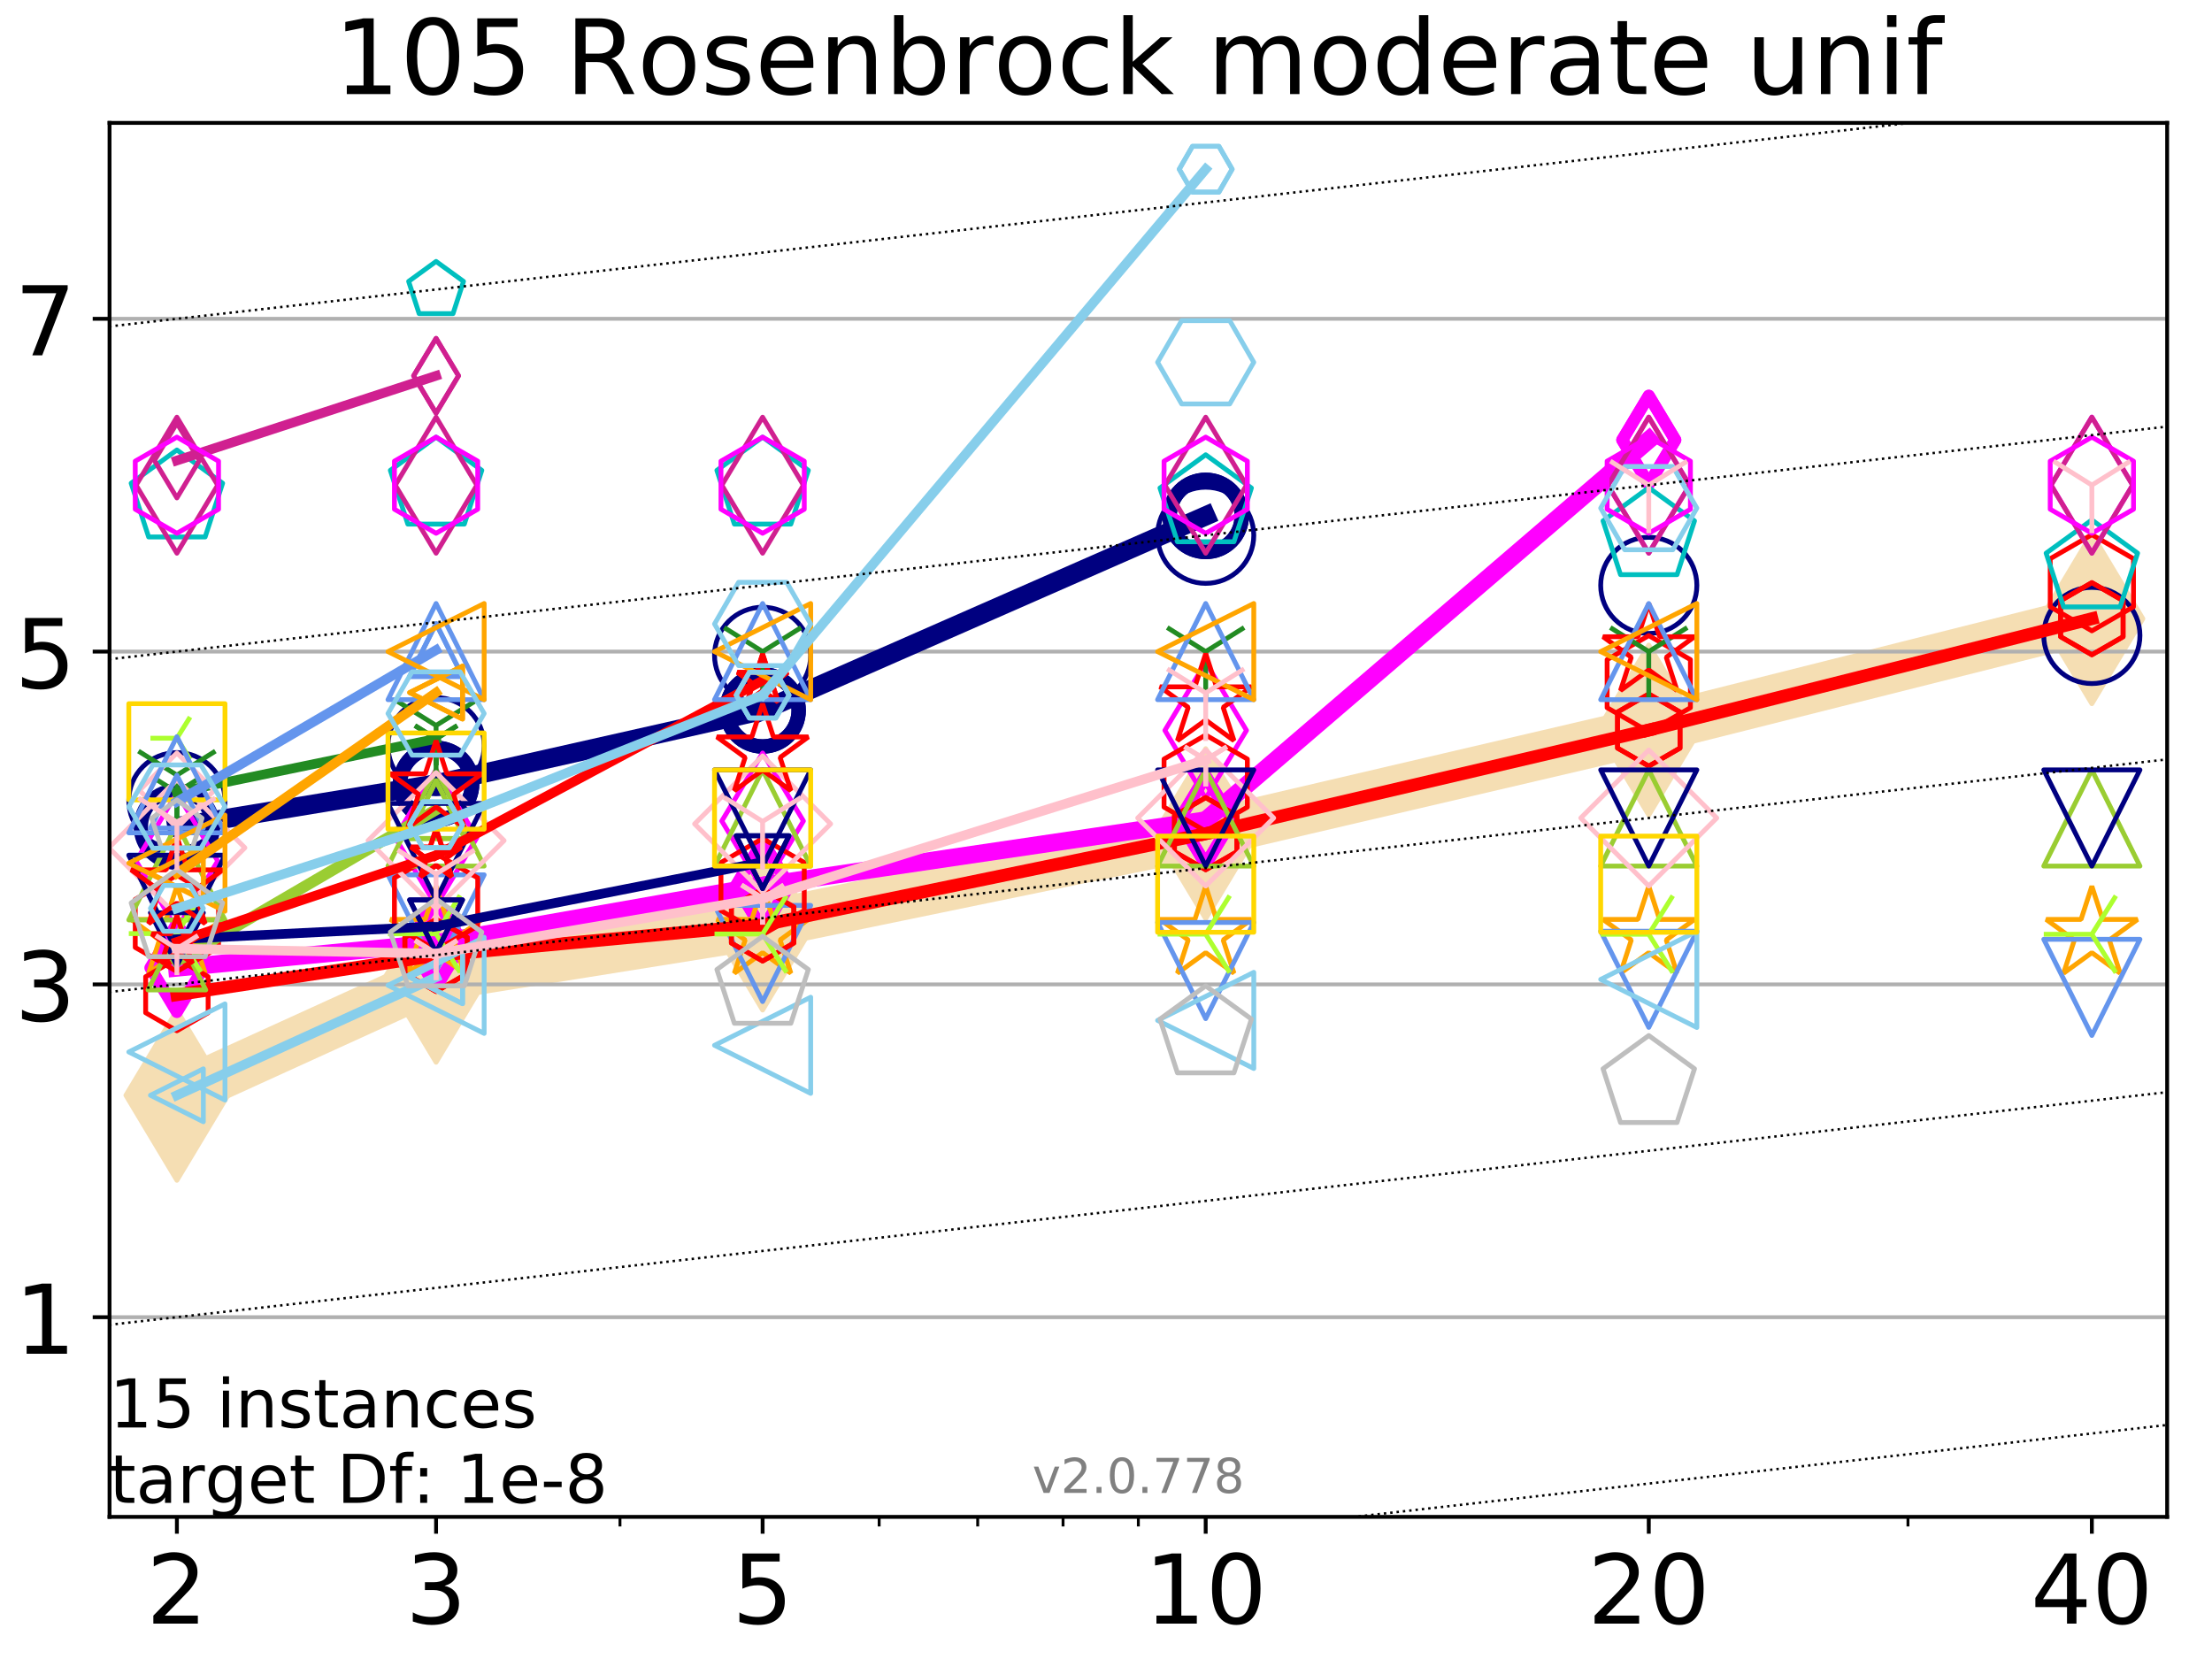 <?xml version="1.0" encoding="utf-8" standalone="no"?>
<!DOCTYPE svg PUBLIC "-//W3C//DTD SVG 1.1//EN"
  "http://www.w3.org/Graphics/SVG/1.1/DTD/svg11.dtd">
<!-- Created with matplotlib (http://matplotlib.org/) -->
<svg height="345pt" version="1.1" viewBox="0 0 460 345" width="460pt" xmlns="http://www.w3.org/2000/svg" xmlns:xlink="http://www.w3.org/1999/xlink">
 <defs>
  <style type="text/css">
*{stroke-linecap:butt;stroke-linejoin:round;}
  </style>
 </defs>
 <g id="figure_1">
  <g id="patch_1">
   <path d="M 0 345.6 
L 460.8 345.6 
L 460.8 0 
L 0 0 
z
" style="fill:#ffffff;"/>
  </g>
  <g id="axes_1">
   <g id="patch_2">
    <path d="M 22.78 315.44 
L 450.672 315.44 
L 450.672 25.56 
L 22.78 25.56 
z
" style="fill:#ffffff;"/>
   </g>
   <g id="line2d_1">
    <path clip-path="url(#p10c667a063)" d="M 36.786 227.775 
L 90.685 203.223 
L 158.59 192.36 
L 250.732 173.366 
L 342.873 151.824 
L 435.015 128.664 
" style="fill:none;stroke:#f5deb3;stroke-linecap:square;stroke-width:10;"/>
    <defs>
     <path d="M -0 17.678 
L 10.607 0 
L 0 -17.678 
L -10.607 -0 
z
" id="m657628a6cd" style="stroke:#f5deb3;stroke-linejoin:miter;"/>
    </defs>
    <g clip-path="url(#p10c667a063)">
     <use style="fill:#f5deb3;stroke:#f5deb3;stroke-linejoin:miter;" x="36.786" xlink:href="#m657628a6cd" y="227.775"/>
     <use style="fill:#f5deb3;stroke:#f5deb3;stroke-linejoin:miter;" x="90.685" xlink:href="#m657628a6cd" y="203.223"/>
     <use style="fill:#f5deb3;stroke:#f5deb3;stroke-linejoin:miter;" x="158.59" xlink:href="#m657628a6cd" y="192.36"/>
     <use style="fill:#f5deb3;stroke:#f5deb3;stroke-linejoin:miter;" x="250.732" xlink:href="#m657628a6cd" y="173.366"/>
     <use style="fill:#f5deb3;stroke:#f5deb3;stroke-linejoin:miter;" x="342.873" xlink:href="#m657628a6cd" y="151.824"/>
     <use style="fill:#f5deb3;stroke:#f5deb3;stroke-linejoin:miter;" x="435.015" xlink:href="#m657628a6cd" y="128.664"/>
    </g>
   </g>
   <g id="matplotlib.axis_1">
    <g id="xtick_1">
     <g id="line2d_2">
      <defs>
       <path d="M 0 0 
L 0 3.5 
" id="m4ea55232a9" style="stroke:#000000;stroke-width:0.8;"/>
      </defs>
      <g>
       <use style="stroke:#000000;stroke-width:0.8;" x="36.786" xlink:href="#m4ea55232a9" y="315.44"/>
      </g>
     </g>
     <g id="text_1">
      <!-- 2 -->
      <defs>
       <path d="M 19.188 8.297 
L 53.609 8.297 
L 53.609 0 
L 7.328 0 
L 7.328 8.297 
Q 12.938 14.109 22.625 23.891 
Q 32.328 33.688 34.812 36.531 
Q 39.547 41.844 41.422 45.531 
Q 43.312 49.219 43.312 52.781 
Q 43.312 58.594 39.234 62.25 
Q 35.156 65.922 28.609 65.922 
Q 23.969 65.922 18.812 64.312 
Q 13.672 62.703 7.812 59.422 
L 7.812 69.391 
Q 13.766 71.781 18.938 73 
Q 24.125 74.219 28.422 74.219 
Q 39.75 74.219 46.484 68.547 
Q 53.219 62.891 53.219 53.422 
Q 53.219 48.922 51.531 44.891 
Q 49.859 40.875 45.406 35.406 
Q 44.188 33.984 37.641 27.219 
Q 31.109 20.453 19.188 8.297 
z
" id="DejaVuSans-32"/>
      </defs>
      <g transform="translate(30.423 337.637)scale(0.2 -0.2)">
       <use xlink:href="#DejaVuSans-32"/>
      </g>
     </g>
    </g>
    <g id="xtick_2">
     <g id="line2d_3">
      <g>
       <use style="stroke:#000000;stroke-width:0.8;" x="90.685" xlink:href="#m4ea55232a9" y="315.44"/>
      </g>
     </g>
     <g id="text_2">
      <!-- 3 -->
      <defs>
       <path d="M 40.578 39.312 
Q 47.656 37.797 51.625 33 
Q 55.609 28.219 55.609 21.188 
Q 55.609 10.406 48.188 4.484 
Q 40.766 -1.422 27.094 -1.422 
Q 22.516 -1.422 17.656 -0.516 
Q 12.797 0.391 7.625 2.203 
L 7.625 11.719 
Q 11.719 9.328 16.594 8.109 
Q 21.484 6.891 26.812 6.891 
Q 36.078 6.891 40.938 10.547 
Q 45.797 14.203 45.797 21.188 
Q 45.797 27.641 41.281 31.266 
Q 36.766 34.906 28.719 34.906 
L 20.219 34.906 
L 20.219 43.016 
L 29.109 43.016 
Q 36.375 43.016 40.234 45.922 
Q 44.094 48.828 44.094 54.297 
Q 44.094 59.906 40.109 62.906 
Q 36.141 65.922 28.719 65.922 
Q 24.656 65.922 20.016 65.031 
Q 15.375 64.156 9.812 62.312 
L 9.812 71.094 
Q 15.438 72.656 20.344 73.438 
Q 25.25 74.219 29.594 74.219 
Q 40.828 74.219 47.359 69.109 
Q 53.906 64.016 53.906 55.328 
Q 53.906 49.266 50.438 45.094 
Q 46.969 40.922 40.578 39.312 
z
" id="DejaVuSans-33"/>
      </defs>
      <g transform="translate(84.323 337.637)scale(0.2 -0.2)">
       <use xlink:href="#DejaVuSans-33"/>
      </g>
     </g>
    </g>
    <g id="xtick_3">
     <g id="line2d_4">
      <g>
       <use style="stroke:#000000;stroke-width:0.8;" x="158.59" xlink:href="#m4ea55232a9" y="315.44"/>
      </g>
     </g>
     <g id="text_3">
      <!-- 5 -->
      <defs>
       <path d="M 10.797 72.906 
L 49.516 72.906 
L 49.516 64.594 
L 19.828 64.594 
L 19.828 46.734 
Q 21.969 47.469 24.109 47.828 
Q 26.266 48.188 28.422 48.188 
Q 40.625 48.188 47.75 41.5 
Q 54.891 34.812 54.891 23.391 
Q 54.891 11.625 47.562 5.094 
Q 40.234 -1.422 26.906 -1.422 
Q 22.312 -1.422 17.547 -0.641 
Q 12.797 0.141 7.719 1.703 
L 7.719 11.625 
Q 12.109 9.234 16.797 8.062 
Q 21.484 6.891 26.703 6.891 
Q 35.156 6.891 40.078 11.328 
Q 45.016 15.766 45.016 23.391 
Q 45.016 31 40.078 35.438 
Q 35.156 39.891 26.703 39.891 
Q 22.75 39.891 18.812 39.016 
Q 14.891 38.141 10.797 36.281 
z
" id="DejaVuSans-35"/>
      </defs>
      <g transform="translate(152.228 337.637)scale(0.2 -0.2)">
       <use xlink:href="#DejaVuSans-35"/>
      </g>
     </g>
    </g>
    <g id="xtick_4">
     <g id="line2d_5">
      <g>
       <use style="stroke:#000000;stroke-width:0.8;" x="250.732" xlink:href="#m4ea55232a9" y="315.44"/>
      </g>
     </g>
     <g id="text_4">
      <!-- 10 -->
      <defs>
       <path d="M 12.406 8.297 
L 28.516 8.297 
L 28.516 63.922 
L 10.984 60.406 
L 10.984 69.391 
L 28.422 72.906 
L 38.281 72.906 
L 38.281 8.297 
L 54.391 8.297 
L 54.391 0 
L 12.406 0 
z
" id="DejaVuSans-31"/>
       <path d="M 31.781 66.406 
Q 24.172 66.406 20.328 58.906 
Q 16.5 51.422 16.5 36.375 
Q 16.5 21.391 20.328 13.891 
Q 24.172 6.391 31.781 6.391 
Q 39.453 6.391 43.281 13.891 
Q 47.125 21.391 47.125 36.375 
Q 47.125 51.422 43.281 58.906 
Q 39.453 66.406 31.781 66.406 
z
M 31.781 74.219 
Q 44.047 74.219 50.516 64.516 
Q 56.984 54.828 56.984 36.375 
Q 56.984 17.969 50.516 8.266 
Q 44.047 -1.422 31.781 -1.422 
Q 19.531 -1.422 13.062 8.266 
Q 6.594 17.969 6.594 36.375 
Q 6.594 54.828 13.062 64.516 
Q 19.531 74.219 31.781 74.219 
z
" id="DejaVuSans-30"/>
      </defs>
      <g transform="translate(238.007 337.637)scale(0.2 -0.2)">
       <use xlink:href="#DejaVuSans-31"/>
       <use x="63.623" xlink:href="#DejaVuSans-30"/>
      </g>
     </g>
    </g>
    <g id="xtick_5">
     <g id="line2d_6">
      <g>
       <use style="stroke:#000000;stroke-width:0.8;" x="342.873" xlink:href="#m4ea55232a9" y="315.44"/>
      </g>
     </g>
     <g id="text_5">
      <!-- 20 -->
      <g transform="translate(330.148 337.637)scale(0.2 -0.2)">
       <use xlink:href="#DejaVuSans-32"/>
       <use x="63.623" xlink:href="#DejaVuSans-30"/>
      </g>
     </g>
    </g>
    <g id="xtick_6">
     <g id="line2d_7">
      <g>
       <use style="stroke:#000000;stroke-width:0.8;" x="435.015" xlink:href="#m4ea55232a9" y="315.44"/>
      </g>
     </g>
     <g id="text_6">
      <!-- 40 -->
      <defs>
       <path d="M 37.797 64.312 
L 12.891 25.391 
L 37.797 25.391 
z
M 35.203 72.906 
L 47.609 72.906 
L 47.609 25.391 
L 58.016 25.391 
L 58.016 17.188 
L 47.609 17.188 
L 47.609 0 
L 37.797 0 
L 37.797 17.188 
L 4.891 17.188 
L 4.891 26.703 
z
" id="DejaVuSans-34"/>
      </defs>
      <g transform="translate(422.29 337.637)scale(0.2 -0.2)">
       <use xlink:href="#DejaVuSans-34"/>
       <use x="63.623" xlink:href="#DejaVuSans-30"/>
      </g>
     </g>
    </g>
    <g id="xtick_7">
     <g id="line2d_8">
      <defs>
       <path d="M 0 0 
L 0 2 
" id="m36616342b2" style="stroke:#000000;stroke-width:0.6;"/>
      </defs>
      <g>
       <use style="stroke:#000000;stroke-width:0.6;" x="36.786" xlink:href="#m36616342b2" y="315.44"/>
      </g>
     </g>
    </g>
    <g id="xtick_8">
     <g id="line2d_9">
      <g>
       <use style="stroke:#000000;stroke-width:0.6;" x="90.685" xlink:href="#m36616342b2" y="315.44"/>
      </g>
     </g>
    </g>
    <g id="xtick_9">
     <g id="line2d_10">
      <g>
       <use style="stroke:#000000;stroke-width:0.6;" x="128.927" xlink:href="#m36616342b2" y="315.44"/>
      </g>
     </g>
    </g>
    <g id="xtick_10">
     <g id="line2d_11">
      <g>
       <use style="stroke:#000000;stroke-width:0.6;" x="158.59" xlink:href="#m36616342b2" y="315.44"/>
      </g>
     </g>
    </g>
    <g id="xtick_11">
     <g id="line2d_12">
      <g>
       <use style="stroke:#000000;stroke-width:0.6;" x="182.827" xlink:href="#m36616342b2" y="315.44"/>
      </g>
     </g>
    </g>
    <g id="xtick_12">
     <g id="line2d_13">
      <g>
       <use style="stroke:#000000;stroke-width:0.6;" x="203.318" xlink:href="#m36616342b2" y="315.44"/>
      </g>
     </g>
    </g>
    <g id="xtick_13">
     <g id="line2d_14">
      <g>
       <use style="stroke:#000000;stroke-width:0.6;" x="221.069" xlink:href="#m36616342b2" y="315.44"/>
      </g>
     </g>
    </g>
    <g id="xtick_14">
     <g id="line2d_15">
      <g>
       <use style="stroke:#000000;stroke-width:0.6;" x="236.726" xlink:href="#m36616342b2" y="315.44"/>
      </g>
     </g>
    </g>
    <g id="xtick_15">
     <g id="line2d_16">
      <g>
       <use style="stroke:#000000;stroke-width:0.6;" x="342.873" xlink:href="#m36616342b2" y="315.44"/>
      </g>
     </g>
    </g>
    <g id="xtick_16">
     <g id="line2d_17">
      <g>
       <use style="stroke:#000000;stroke-width:0.6;" x="396.773" xlink:href="#m36616342b2" y="315.44"/>
      </g>
     </g>
    </g>
    <g id="xtick_17">
     <g id="line2d_18">
      <g>
       <use style="stroke:#000000;stroke-width:0.6;" x="435.015" xlink:href="#m36616342b2" y="315.44"/>
      </g>
     </g>
    </g>
   </g>
   <g id="matplotlib.axis_2">
    <g id="ytick_1">
     <g id="line2d_19">
      <path clip-path="url(#p10c667a063)" d="M 22.78 273.916 
L 450.672 273.916 
" style="fill:none;stroke:#b0b0b0;stroke-linecap:square;stroke-width:0.8;"/>
     </g>
     <g id="line2d_20">
      <defs>
       <path d="M 0 0 
L -3.5 0 
" id="macd5f27ea0" style="stroke:#000000;stroke-width:0.8;"/>
      </defs>
      <g>
       <use style="stroke:#000000;stroke-width:0.8;" x="22.78" xlink:href="#macd5f27ea0" y="273.916"/>
      </g>
     </g>
     <g id="text_7">
      <!-- 1 -->
      <g transform="translate(3.055 281.515)scale(0.2 -0.2)">
       <use xlink:href="#DejaVuSans-31"/>
      </g>
     </g>
    </g>
    <g id="ytick_2">
     <g id="line2d_21">
      <path clip-path="url(#p10c667a063)" d="M 22.78 204.71 
L 450.672 204.71 
" style="fill:none;stroke:#b0b0b0;stroke-linecap:square;stroke-width:0.8;"/>
     </g>
     <g id="line2d_22">
      <g>
       <use style="stroke:#000000;stroke-width:0.8;" x="22.78" xlink:href="#macd5f27ea0" y="204.71"/>
      </g>
     </g>
     <g id="text_8">
      <!-- 3 -->
      <g transform="translate(3.055 212.308)scale(0.2 -0.2)">
       <use xlink:href="#DejaVuSans-33"/>
      </g>
     </g>
    </g>
    <g id="ytick_3">
     <g id="line2d_23">
      <path clip-path="url(#p10c667a063)" d="M 22.78 135.503 
L 450.672 135.503 
" style="fill:none;stroke:#b0b0b0;stroke-linecap:square;stroke-width:0.8;"/>
     </g>
     <g id="line2d_24">
      <g>
       <use style="stroke:#000000;stroke-width:0.8;" x="22.78" xlink:href="#macd5f27ea0" y="135.503"/>
      </g>
     </g>
     <g id="text_9">
      <!-- 5 -->
      <g transform="translate(3.055 143.102)scale(0.2 -0.2)">
       <use xlink:href="#DejaVuSans-35"/>
      </g>
     </g>
    </g>
    <g id="ytick_4">
     <g id="line2d_25">
      <path clip-path="url(#p10c667a063)" d="M 22.78 66.297 
L 450.672 66.297 
" style="fill:none;stroke:#b0b0b0;stroke-linecap:square;stroke-width:0.8;"/>
     </g>
     <g id="line2d_26">
      <g>
       <use style="stroke:#000000;stroke-width:0.8;" x="22.78" xlink:href="#macd5f27ea0" y="66.297"/>
      </g>
     </g>
     <g id="text_10">
      <!-- 7 -->
      <defs>
       <path d="M 8.203 72.906 
L 55.078 72.906 
L 55.078 68.703 
L 28.609 0 
L 18.312 0 
L 43.219 64.594 
L 8.203 64.594 
z
" id="DejaVuSans-37"/>
      </defs>
      <g transform="translate(3.055 73.895)scale(0.2 -0.2)">
       <use xlink:href="#DejaVuSans-37"/>
      </g>
     </g>
    </g>
   </g>
   <g id="line2d_27">
    <path clip-path="url(#p10c667a063)" d="M 36.786 171.902 
L 90.685 163.026 
" style="fill:none;stroke:#000080;stroke-linecap:square;stroke-width:4;"/>
    <defs>
     <path d="M 0 7.5 
C 1.989 7.5 3.897 6.71 5.303 5.303 
C 6.71 3.897 7.5 1.989 7.5 0 
C 7.5 -1.989 6.71 -3.897 5.303 -5.303 
C 3.897 -6.71 1.989 -7.5 0 -7.5 
C -1.989 -7.5 -3.897 -6.71 -5.303 -5.303 
C -6.71 -3.897 -7.5 -1.989 -7.5 0 
C -7.5 1.989 -6.71 3.897 -5.303 5.303 
C -3.897 6.71 -1.989 7.5 0 7.5 
z
" id="mb700bbb145" style="stroke:#000080;stroke-width:3;"/>
    </defs>
    <g clip-path="url(#p10c667a063)">
     <use style="fill:none;stroke:#000080;stroke-width:3;" x="36.786" xlink:href="#mb700bbb145" y="171.902"/>
     <use style="fill:none;stroke:#000080;stroke-width:3;" x="90.685" xlink:href="#mb700bbb145" y="163.026"/>
    </g>
   </g>
   <g id="line2d_28">
    <path clip-path="url(#p10c667a063)" d="M 90.685 163.026 
L 158.59 147.739 
" style="fill:none;stroke:#000080;stroke-linecap:square;stroke-width:4;"/>
    <g clip-path="url(#p10c667a063)">
     <use style="fill:none;stroke:#000080;stroke-width:3;" x="90.685" xlink:href="#mb700bbb145" y="163.026"/>
     <use style="fill:none;stroke:#000080;stroke-width:3;" x="158.59" xlink:href="#mb700bbb145" y="147.739"/>
    </g>
   </g>
   <g id="line2d_29">
    <path clip-path="url(#p10c667a063)" d="M 158.59 147.739 
L 250.732 107.284 
" style="fill:none;stroke:#000080;stroke-linecap:square;stroke-width:4;"/>
    <g clip-path="url(#p10c667a063)">
     <use style="fill:none;stroke:#000080;stroke-width:3;" x="158.59" xlink:href="#mb700bbb145" y="147.739"/>
     <use style="fill:none;stroke:#000080;stroke-width:3;" x="250.732" xlink:href="#mb700bbb145" y="107.284"/>
    </g>
   </g>
   <g id="line2d_30">
    <path clip-path="url(#p10c667a063)" d="M 250.732 107.284 
" style="fill:none;stroke:#000080;stroke-linecap:square;stroke-width:4;"/>
    <g clip-path="url(#p10c667a063)">
     <use style="fill:none;stroke:#000080;stroke-width:3;" x="250.732" xlink:href="#mb700bbb145" y="107.284"/>
    </g>
   </g>
   <g id="line2d_31"/>
   <g id="line2d_32">
    <defs>
     <path d="M 0 10 
C 2.652 10 5.196 8.946 7.071 7.071 
C 8.946 5.196 10 2.652 10 0 
C 10 -2.652 8.946 -5.196 7.071 -7.071 
C 5.196 -8.946 2.652 -10 0 -10 
C -2.652 -10 -5.196 -8.946 -7.071 -7.071 
C -8.946 -5.196 -10 -2.652 -10 0 
C -10 2.652 -8.946 5.196 -7.071 7.071 
C -5.196 8.946 -2.652 10 0 10 
z
" id="m5cc3c28a5b" style="stroke:#000080;"/>
    </defs>
    <g clip-path="url(#p10c667a063)">
     <use style="fill:none;stroke:#000080;" x="36.786" xlink:href="#m5cc3c28a5b" y="166.5"/>
     <use style="fill:none;stroke:#000080;" x="90.685" xlink:href="#m5cc3c28a5b" y="155.073"/>
     <use style="fill:none;stroke:#000080;" x="158.59" xlink:href="#m5cc3c28a5b" y="136.274"/>
     <use style="fill:none;stroke:#000080;" x="250.732" xlink:href="#m5cc3c28a5b" y="111.317"/>
     <use style="fill:none;stroke:#000080;" x="342.873" xlink:href="#m5cc3c28a5b" y="121.733"/>
     <use style="fill:none;stroke:#000080;" x="435.015" xlink:href="#m5cc3c28a5b" y="132.15"/>
    </g>
   </g>
   <g id="line2d_33">
    <path clip-path="url(#p10c667a063)" d="M 36.786 201.267 
L 90.685 196.103 
" style="fill:none;stroke:#ff00ff;stroke-linecap:square;stroke-width:3.667;"/>
    <defs>
     <path d="M -0 9.192 
L 5.515 0 
L 0 -9.192 
L -5.515 -0 
z
" id="mb4ef2bbdb0" style="stroke:#ff00ff;stroke-linejoin:miter;stroke-width:2.5;"/>
    </defs>
    <g clip-path="url(#p10c667a063)">
     <use style="fill:none;stroke:#ff00ff;stroke-linejoin:miter;stroke-width:2.5;" x="36.786" xlink:href="#mb4ef2bbdb0" y="201.267"/>
     <use style="fill:none;stroke:#ff00ff;stroke-linejoin:miter;stroke-width:2.5;" x="90.685" xlink:href="#mb4ef2bbdb0" y="196.103"/>
    </g>
   </g>
   <g id="line2d_34">
    <path clip-path="url(#p10c667a063)" d="M 90.685 196.103 
L 158.59 184.152 
" style="fill:none;stroke:#ff00ff;stroke-linecap:square;stroke-width:3.667;"/>
    <g clip-path="url(#p10c667a063)">
     <use style="fill:none;stroke:#ff00ff;stroke-linejoin:miter;stroke-width:2.5;" x="90.685" xlink:href="#mb4ef2bbdb0" y="196.103"/>
     <use style="fill:none;stroke:#ff00ff;stroke-linejoin:miter;stroke-width:2.5;" x="158.59" xlink:href="#mb4ef2bbdb0" y="184.152"/>
    </g>
   </g>
   <g id="line2d_35">
    <path clip-path="url(#p10c667a063)" d="M 158.59 184.152 
L 250.732 170.558 
" style="fill:none;stroke:#ff00ff;stroke-linecap:square;stroke-width:3.667;"/>
    <g clip-path="url(#p10c667a063)">
     <use style="fill:none;stroke:#ff00ff;stroke-linejoin:miter;stroke-width:2.5;" x="158.59" xlink:href="#mb4ef2bbdb0" y="184.152"/>
     <use style="fill:none;stroke:#ff00ff;stroke-linejoin:miter;stroke-width:2.5;" x="250.732" xlink:href="#mb4ef2bbdb0" y="170.558"/>
    </g>
   </g>
   <g id="line2d_36">
    <path clip-path="url(#p10c667a063)" d="M 250.732 170.558 
L 342.873 91.492 
" style="fill:none;stroke:#ff00ff;stroke-linecap:square;stroke-width:3.667;"/>
    <g clip-path="url(#p10c667a063)">
     <use style="fill:none;stroke:#ff00ff;stroke-linejoin:miter;stroke-width:2.5;" x="250.732" xlink:href="#mb4ef2bbdb0" y="170.558"/>
     <use style="fill:none;stroke:#ff00ff;stroke-linejoin:miter;stroke-width:2.5;" x="342.873" xlink:href="#mb4ef2bbdb0" y="91.492"/>
    </g>
   </g>
   <g id="line2d_37">
    <path clip-path="url(#p10c667a063)" d="M 342.873 91.492 
" style="fill:none;stroke:#ff00ff;stroke-linecap:square;stroke-width:3.667;"/>
    <g clip-path="url(#p10c667a063)">
     <use style="fill:none;stroke:#ff00ff;stroke-linejoin:miter;stroke-width:2.5;" x="342.873" xlink:href="#mb4ef2bbdb0" y="91.492"/>
    </g>
   </g>
   <g id="line2d_38"/>
   <g id="line2d_39">
    <defs>
     <path d="M -0 14.142 
L 8.485 0 
L -0 -14.142 
L -8.485 -0 
z
" id="m9d479cd417" style="stroke:#ff00ff;stroke-linejoin:miter;"/>
    </defs>
    <g clip-path="url(#p10c667a063)">
     <use style="fill:none;stroke:#ff00ff;stroke-linejoin:miter;" x="36.786" xlink:href="#m9d479cd417" y="179.047"/>
     <use style="fill:none;stroke:#ff00ff;stroke-linejoin:miter;" x="90.685" xlink:href="#m9d479cd417" y="174.206"/>
     <use style="fill:none;stroke:#ff00ff;stroke-linejoin:miter;" x="158.59" xlink:href="#m9d479cd417" y="170.735"/>
     <use style="fill:none;stroke:#ff00ff;stroke-linejoin:miter;" x="250.732" xlink:href="#m9d479cd417" y="151.889"/>
     <use style="fill:none;stroke:#ff00ff;stroke-linejoin:miter;" x="342.873" xlink:href="#m9d479cd417" y="100.884"/>
     <use style="fill:none;stroke:#ff00ff;stroke-linejoin:miter;" x="435.015" xlink:href="#m9d479cd417" y="100.878"/>
    </g>
   </g>
   <g id="line2d_40"/>
   <g id="line2d_41">
    <defs>
     <path d="M 0 -10 
L -2.245 -3.09 
L -9.511 -3.09 
L -3.633 1.18 
L -5.878 8.09 
L -0 3.82 
L 5.878 8.09 
L 3.633 1.18 
L 9.511 -3.09 
L 2.245 -3.09 
z
" id="m5dc6a1fa87" style="stroke:#ffa500;stroke-linejoin:bevel;"/>
    </defs>
    <g clip-path="url(#p10c667a063)">
     <use style="fill:none;stroke:#ffa500;stroke-linejoin:bevel;" x="36.786" xlink:href="#m5dc6a1fa87" y="194.293"/>
     <use style="fill:none;stroke:#ffa500;stroke-linejoin:bevel;" x="90.685" xlink:href="#m5dc6a1fa87" y="194.293"/>
     <use style="fill:none;stroke:#ffa500;stroke-linejoin:bevel;" x="158.59" xlink:href="#m5dc6a1fa87" y="194.293"/>
     <use style="fill:none;stroke:#ffa500;stroke-linejoin:bevel;" x="250.732" xlink:href="#m5dc6a1fa87" y="194.293"/>
     <use style="fill:none;stroke:#ffa500;stroke-linejoin:bevel;" x="342.873" xlink:href="#m5dc6a1fa87" y="194.293"/>
     <use style="fill:none;stroke:#ffa500;stroke-linejoin:bevel;" x="435.015" xlink:href="#m5dc6a1fa87" y="194.293"/>
    </g>
   </g>
   <g id="line2d_42"/>
   <g id="line2d_43">
    <defs>
     <path d="M -0 10 
L 10 -10 
L -10 -10 
z
" id="m8362c925fe" style="stroke:#6495ed;stroke-linejoin:miter;"/>
    </defs>
    <g clip-path="url(#p10c667a063)">
     <use style="fill:none;stroke:#6495ed;stroke-linejoin:miter;" x="36.786" xlink:href="#m8362c925fe" y="187.814"/>
     <use style="fill:none;stroke:#6495ed;stroke-linejoin:miter;" x="90.685" xlink:href="#m8362c925fe" y="191.925"/>
     <use style="fill:none;stroke:#6495ed;stroke-linejoin:miter;" x="158.59" xlink:href="#m8362c925fe" y="198.284"/>
     <use style="fill:none;stroke:#6495ed;stroke-linejoin:miter;" x="250.732" xlink:href="#m8362c925fe" y="201.831"/>
     <use style="fill:none;stroke:#6495ed;stroke-linejoin:miter;" x="342.873" xlink:href="#m8362c925fe" y="203.65"/>
     <use style="fill:none;stroke:#6495ed;stroke-linejoin:miter;" x="435.015" xlink:href="#m8362c925fe" y="205.333"/>
    </g>
   </g>
   <g id="line2d_44">
    <path clip-path="url(#p10c667a063)" d="M 36.786 206.86 
L 90.685 198.687 
" style="fill:none;stroke:#ff0000;stroke-linecap:square;stroke-width:2.667;"/>
    <defs>
     <path d="M 0 -7.5 
L -6.495 -3.75 
L -6.495 3.75 
L -0 7.5 
L 6.495 3.75 
L 6.495 -3.75 
z
" id="mf3a64020b2" style="stroke:#ff0000;stroke-linejoin:miter;"/>
    </defs>
    <g clip-path="url(#p10c667a063)">
     <use style="fill:none;stroke:#ff0000;stroke-linejoin:miter;" x="36.786" xlink:href="#mf3a64020b2" y="206.86"/>
     <use style="fill:none;stroke:#ff0000;stroke-linejoin:miter;" x="90.685" xlink:href="#mf3a64020b2" y="198.687"/>
    </g>
   </g>
   <g id="line2d_45">
    <path clip-path="url(#p10c667a063)" d="M 90.685 198.687 
L 158.59 192.36 
" style="fill:none;stroke:#ff0000;stroke-linecap:square;stroke-width:2.667;"/>
    <g clip-path="url(#p10c667a063)">
     <use style="fill:none;stroke:#ff0000;stroke-linejoin:miter;" x="90.685" xlink:href="#mf3a64020b2" y="198.687"/>
     <use style="fill:none;stroke:#ff0000;stroke-linejoin:miter;" x="158.59" xlink:href="#mf3a64020b2" y="192.36"/>
    </g>
   </g>
   <g id="line2d_46">
    <path clip-path="url(#p10c667a063)" d="M 158.59 192.36 
L 250.732 173.366 
" style="fill:none;stroke:#ff0000;stroke-linecap:square;stroke-width:2.667;"/>
    <g clip-path="url(#p10c667a063)">
     <use style="fill:none;stroke:#ff0000;stroke-linejoin:miter;" x="158.59" xlink:href="#mf3a64020b2" y="192.36"/>
     <use style="fill:none;stroke:#ff0000;stroke-linejoin:miter;" x="250.732" xlink:href="#mf3a64020b2" y="173.366"/>
    </g>
   </g>
   <g id="line2d_47">
    <path clip-path="url(#p10c667a063)" d="M 250.732 173.366 
L 342.873 151.824 
" style="fill:none;stroke:#ff0000;stroke-linecap:square;stroke-width:2.667;"/>
    <g clip-path="url(#p10c667a063)">
     <use style="fill:none;stroke:#ff0000;stroke-linejoin:miter;" x="250.732" xlink:href="#mf3a64020b2" y="173.366"/>
     <use style="fill:none;stroke:#ff0000;stroke-linejoin:miter;" x="342.873" xlink:href="#mf3a64020b2" y="151.824"/>
    </g>
   </g>
   <g id="line2d_48">
    <path clip-path="url(#p10c667a063)" d="M 342.873 151.824 
L 435.015 128.664 
" style="fill:none;stroke:#ff0000;stroke-linecap:square;stroke-width:2.667;"/>
    <g clip-path="url(#p10c667a063)">
     <use style="fill:none;stroke:#ff0000;stroke-linejoin:miter;" x="342.873" xlink:href="#mf3a64020b2" y="151.824"/>
     <use style="fill:none;stroke:#ff0000;stroke-linejoin:miter;" x="435.015" xlink:href="#mf3a64020b2" y="128.664"/>
    </g>
   </g>
   <g id="line2d_49">
    <path clip-path="url(#p10c667a063)" d="M 435.015 128.664 
" style="fill:none;stroke:#ff0000;stroke-linecap:square;stroke-width:2.667;"/>
    <g clip-path="url(#p10c667a063)">
     <use style="fill:none;stroke:#ff0000;stroke-linejoin:miter;" x="435.015" xlink:href="#mf3a64020b2" y="128.664"/>
    </g>
   </g>
   <g id="line2d_50"/>
   <g id="line2d_51">
    <defs>
     <path d="M 0 -10 
L -8.66 -5 
L -8.66 5 
L -0 10 
L 8.66 5 
L 8.66 -5 
z
" id="mb1260fd908" style="stroke:#ff0000;stroke-linejoin:miter;"/>
    </defs>
    <g clip-path="url(#p10c667a063)">
     <use style="fill:none;stroke:#ff0000;stroke-linejoin:miter;" x="36.786" xlink:href="#mb1260fd908" y="192.024"/>
     <use style="fill:none;stroke:#ff0000;stroke-linejoin:miter;" x="90.685" xlink:href="#mb1260fd908" y="187.564"/>
     <use style="fill:none;stroke:#ff0000;stroke-linejoin:miter;" x="158.59" xlink:href="#mb1260fd908" y="184.365"/>
     <use style="fill:none;stroke:#ff0000;stroke-linejoin:miter;" x="250.732" xlink:href="#mb1260fd908" y="162.849"/>
     <use style="fill:none;stroke:#ff0000;stroke-linejoin:miter;" x="342.873" xlink:href="#mb1260fd908" y="142.172"/>
     <use style="fill:none;stroke:#ff0000;stroke-linejoin:miter;" x="435.015" xlink:href="#mb1260fd908" y="121.189"/>
    </g>
   </g>
   <g id="line2d_52">
    <path clip-path="url(#p10c667a063)" d="M 36.786 199.866 
L 90.685 168.37 
" style="fill:none;stroke:#9acd32;stroke-linecap:square;stroke-width:2.333;"/>
    <defs>
     <path d="M 0 -6 
L -6 6 
L 6 6 
z
" id="mb37c0974a4" style="stroke:#9acd32;stroke-linejoin:miter;"/>
    </defs>
    <g clip-path="url(#p10c667a063)">
     <use style="fill:none;stroke:#9acd32;stroke-linejoin:miter;" x="36.786" xlink:href="#mb37c0974a4" y="199.866"/>
     <use style="fill:none;stroke:#9acd32;stroke-linejoin:miter;" x="90.685" xlink:href="#mb37c0974a4" y="168.37"/>
    </g>
   </g>
   <g id="line2d_53">
    <path clip-path="url(#p10c667a063)" d="M 90.685 168.37 
" style="fill:none;stroke:#9acd32;stroke-linecap:square;stroke-width:2.333;"/>
    <g clip-path="url(#p10c667a063)">
     <use style="fill:none;stroke:#9acd32;stroke-linejoin:miter;" x="90.685" xlink:href="#mb37c0974a4" y="168.37"/>
    </g>
   </g>
   <g id="line2d_54"/>
   <g id="line2d_55">
    <defs>
     <path d="M 0 -10 
L -10 10 
L 10 10 
z
" id="maf27c575f8" style="stroke:#9acd32;stroke-linejoin:miter;"/>
    </defs>
    <g clip-path="url(#p10c667a063)">
     <use style="fill:none;stroke:#9acd32;stroke-linejoin:miter;" x="36.786" xlink:href="#maf27c575f8" y="181.311"/>
     <use style="fill:none;stroke:#9acd32;stroke-linejoin:miter;" x="90.685" xlink:href="#maf27c575f8" y="170.106"/>
     <use style="fill:none;stroke:#9acd32;stroke-linejoin:miter;" x="158.59" xlink:href="#maf27c575f8" y="170.106"/>
     <use style="fill:none;stroke:#9acd32;stroke-linejoin:miter;" x="250.732" xlink:href="#maf27c575f8" y="170.106"/>
     <use style="fill:none;stroke:#9acd32;stroke-linejoin:miter;" x="342.873" xlink:href="#maf27c575f8" y="170.107"/>
     <use style="fill:none;stroke:#9acd32;stroke-linejoin:miter;" x="435.015" xlink:href="#maf27c575f8" y="170.107"/>
    </g>
   </g>
   <g id="line2d_56">
    <path clip-path="url(#p10c667a063)" d="M 90.685 60.365 
" style="fill:none;stroke:#00bfbf;stroke-linecap:square;stroke-width:2;"/>
    <defs>
     <path d="M 0 -6 
L -5.706 -1.854 
L -3.527 4.854 
L 3.527 4.854 
L 5.706 -1.854 
z
" id="macfaff2b9c" style="stroke:#00bfbf;stroke-linejoin:miter;"/>
    </defs>
    <g clip-path="url(#p10c667a063)">
     <use style="fill:none;stroke:#00bfbf;stroke-linejoin:miter;" x="90.685" xlink:href="#macfaff2b9c" y="60.365"/>
    </g>
   </g>
   <g id="line2d_57"/>
   <g id="line2d_58">
    <defs>
     <path d="M 0 -10 
L -9.511 -3.09 
L -5.878 8.09 
L 5.878 8.09 
L 9.511 -3.09 
z
" id="me819e347de" style="stroke:#00bfbf;stroke-linejoin:miter;"/>
    </defs>
    <g clip-path="url(#p10c667a063)">
     <use style="fill:none;stroke:#00bfbf;stroke-linejoin:miter;" x="36.786" xlink:href="#me819e347de" y="103.575"/>
     <use style="fill:none;stroke:#00bfbf;stroke-linejoin:miter;" x="90.685" xlink:href="#me819e347de" y="100.9"/>
     <use style="fill:none;stroke:#00bfbf;stroke-linejoin:miter;" x="158.59" xlink:href="#me819e347de" y="100.9"/>
     <use style="fill:none;stroke:#00bfbf;stroke-linejoin:miter;" x="250.732" xlink:href="#me819e347de" y="104.57"/>
     <use style="fill:none;stroke:#00bfbf;stroke-linejoin:miter;" x="342.873" xlink:href="#me819e347de" y="111.409"/>
     <use style="fill:none;stroke:#00bfbf;stroke-linejoin:miter;" x="435.015" xlink:href="#me819e347de" y="118.123"/>
    </g>
   </g>
   <g id="line2d_59">
    <path clip-path="url(#p10c667a063)" d="M 36.786 153.516 
" style="fill:none;stroke:#adff2f;stroke-linecap:square;stroke-width:2;"/>
    <defs>
     <path d="M 0 0 
L -5.5 -0 
M 0 0 
L 2.75 4.4 
M 0 0 
L 2.75 -4.4 
" id="maa1f5b32ca" style="stroke:#adff2f;"/>
    </defs>
    <g clip-path="url(#p10c667a063)">
     <use style="fill:none;stroke:#adff2f;" x="36.786" xlink:href="#maa1f5b32ca" y="153.516"/>
    </g>
   </g>
   <g id="line2d_60"/>
   <g id="line2d_61">
    <defs>
     <path d="M 0 0 
L -10 -0 
M 0 0 
L 5 8 
M 0 0 
L 5 -8 
" id="m37c103793f" style="stroke:#adff2f;"/>
    </defs>
    <g clip-path="url(#p10c667a063)">
     <use style="fill:none;stroke:#adff2f;" x="36.786" xlink:href="#m37c103793f" y="194.144"/>
     <use style="fill:none;stroke:#adff2f;" x="90.685" xlink:href="#m37c103793f" y="194.193"/>
     <use style="fill:none;stroke:#adff2f;" x="158.59" xlink:href="#m37c103793f" y="194.233"/>
     <use style="fill:none;stroke:#adff2f;" x="250.732" xlink:href="#m37c103793f" y="194.263"/>
     <use style="fill:none;stroke:#adff2f;" x="342.873" xlink:href="#m37c103793f" y="194.278"/>
     <use style="fill:none;stroke:#adff2f;" x="435.015" xlink:href="#m37c103793f" y="194.286"/>
    </g>
   </g>
   <g id="line2d_62">
    <path clip-path="url(#p10c667a063)" d="M 36.786 164.764 
L 90.685 153.646 
" style="fill:none;stroke:#228b22;stroke-linecap:square;stroke-width:2;"/>
    <defs>
     <path d="M 0 0 
L 0 5.5 
M 0 0 
L 4.4 -2.75 
M 0 0 
L -4.4 -2.75 
" id="m44549cfe43" style="stroke:#228b22;"/>
    </defs>
    <g clip-path="url(#p10c667a063)">
     <use style="fill:none;stroke:#228b22;" x="36.786" xlink:href="#m44549cfe43" y="164.764"/>
     <use style="fill:none;stroke:#228b22;" x="90.685" xlink:href="#m44549cfe43" y="153.646"/>
    </g>
   </g>
   <g id="line2d_63">
    <path clip-path="url(#p10c667a063)" d="M 90.685 153.646 
" style="fill:none;stroke:#228b22;stroke-linecap:square;stroke-width:2;"/>
    <g clip-path="url(#p10c667a063)">
     <use style="fill:none;stroke:#228b22;" x="90.685" xlink:href="#m44549cfe43" y="153.646"/>
    </g>
   </g>
   <g id="line2d_64"/>
   <g id="line2d_65">
    <defs>
     <path d="M 0 0 
L 0 10 
M 0 0 
L 8 -5 
M 0 0 
L -8 -5 
" id="m62a81de861" style="stroke:#228b22;"/>
    </defs>
    <g clip-path="url(#p10c667a063)">
     <use style="fill:none;stroke:#228b22;" x="36.786" xlink:href="#m62a81de861" y="161.197"/>
     <use style="fill:none;stroke:#228b22;" x="90.685" xlink:href="#m62a81de861" y="150.868"/>
     <use style="fill:none;stroke:#228b22;" x="158.59" xlink:href="#m62a81de861" y="135.503"/>
     <use style="fill:none;stroke:#228b22;" x="250.732" xlink:href="#m62a81de861" y="135.503"/>
     <use style="fill:none;stroke:#228b22;" x="342.873" xlink:href="#m62a81de861" y="135.503"/>
    </g>
   </g>
   <g id="line2d_66">
    <path clip-path="url(#p10c667a063)" d="M 36.786 164.362 
" style="fill:none;stroke:#ffc0cb;stroke-linecap:square;stroke-width:2;"/>
    <defs>
     <path d="M -0 7.778 
L 7.778 0 
L 0 -7.778 
L -7.778 -0 
z
" id="mf6560339ec" style="stroke:#ffc0cb;stroke-linejoin:miter;"/>
    </defs>
    <g clip-path="url(#p10c667a063)">
     <use style="fill:none;stroke:#ffc0cb;stroke-linejoin:miter;" x="36.786" xlink:href="#mf6560339ec" y="164.362"/>
    </g>
   </g>
   <g id="line2d_67"/>
   <g id="line2d_68">
    <defs>
     <path d="M -0 14.142 
L 14.142 0 
L 0 -14.142 
L -14.142 -0 
z
" id="m91ec102ce0" style="stroke:#ffc0cb;stroke-linejoin:miter;"/>
    </defs>
    <g clip-path="url(#p10c667a063)">
     <use style="fill:none;stroke:#ffc0cb;stroke-linejoin:miter;" x="36.786" xlink:href="#m91ec102ce0" y="176.3"/>
     <use style="fill:none;stroke:#ffc0cb;stroke-linejoin:miter;" x="90.685" xlink:href="#m91ec102ce0" y="174.805"/>
     <use style="fill:none;stroke:#ffc0cb;stroke-linejoin:miter;" x="158.59" xlink:href="#m91ec102ce0" y="171.338"/>
     <use style="fill:none;stroke:#ffc0cb;stroke-linejoin:miter;" x="250.732" xlink:href="#m91ec102ce0" y="170.107"/>
     <use style="fill:none;stroke:#ffc0cb;stroke-linejoin:miter;" x="342.873" xlink:href="#m91ec102ce0" y="170.107"/>
    </g>
   </g>
   <g id="line2d_69">
    <path clip-path="url(#p10c667a063)" d="M 36.786 227.772 
L 90.685 203.224 
" style="fill:none;stroke:#87ceeb;stroke-linecap:square;stroke-width:2;"/>
    <defs>
     <path d="M -5.5 -0 
L 5.5 5.5 
L 5.5 -5.5 
z
" id="m95bb4a3a23" style="stroke:#87ceeb;stroke-linejoin:miter;"/>
    </defs>
    <g clip-path="url(#p10c667a063)">
     <use style="fill:none;stroke:#87ceeb;stroke-linejoin:miter;" x="36.786" xlink:href="#m95bb4a3a23" y="227.772"/>
     <use style="fill:none;stroke:#87ceeb;stroke-linejoin:miter;" x="90.685" xlink:href="#m95bb4a3a23" y="203.224"/>
    </g>
   </g>
   <g id="line2d_70">
    <path clip-path="url(#p10c667a063)" d="M 90.685 203.224 
" style="fill:none;stroke:#87ceeb;stroke-linecap:square;stroke-width:2;"/>
    <g clip-path="url(#p10c667a063)">
     <use style="fill:none;stroke:#87ceeb;stroke-linejoin:miter;" x="90.685" xlink:href="#m95bb4a3a23" y="203.224"/>
    </g>
   </g>
   <g id="line2d_71"/>
   <g id="line2d_72">
    <defs>
     <path d="M -10 -0 
L 10 10 
L 10 -10 
z
" id="m42f0a68573" style="stroke:#87ceeb;stroke-linejoin:miter;"/>
    </defs>
    <g clip-path="url(#p10c667a063)">
     <use style="fill:none;stroke:#87ceeb;stroke-linejoin:miter;" x="36.786" xlink:href="#m42f0a68573" y="218.764"/>
     <use style="fill:none;stroke:#87ceeb;stroke-linejoin:miter;" x="90.685" xlink:href="#m42f0a68573" y="204.906"/>
     <use style="fill:none;stroke:#87ceeb;stroke-linejoin:miter;" x="158.59" xlink:href="#m42f0a68573" y="217.379"/>
     <use style="fill:none;stroke:#87ceeb;stroke-linejoin:miter;" x="250.732" xlink:href="#m42f0a68573" y="212.202"/>
     <use style="fill:none;stroke:#87ceeb;stroke-linejoin:miter;" x="342.873" xlink:href="#m42f0a68573" y="203.675"/>
    </g>
   </g>
   <g id="line2d_73">
    <path clip-path="url(#p10c667a063)" d="M 36.786 195.311 
L 90.685 192.637 
" style="fill:none;stroke:#000080;stroke-linecap:square;stroke-width:2;"/>
    <defs>
     <path d="M -0 5.5 
L 5.5 -5.5 
L -5.5 -5.5 
z
" id="mb1bbc5477d" style="stroke:#000080;stroke-linejoin:miter;"/>
    </defs>
    <g clip-path="url(#p10c667a063)">
     <use style="fill:none;stroke:#000080;stroke-linejoin:miter;" x="36.786" xlink:href="#mb1bbc5477d" y="195.311"/>
     <use style="fill:none;stroke:#000080;stroke-linejoin:miter;" x="90.685" xlink:href="#mb1bbc5477d" y="192.637"/>
    </g>
   </g>
   <g id="line2d_74">
    <path clip-path="url(#p10c667a063)" d="M 90.685 192.637 
L 158.59 179.296 
" style="fill:none;stroke:#000080;stroke-linecap:square;stroke-width:2;"/>
    <g clip-path="url(#p10c667a063)">
     <use style="fill:none;stroke:#000080;stroke-linejoin:miter;" x="90.685" xlink:href="#mb1bbc5477d" y="192.637"/>
     <use style="fill:none;stroke:#000080;stroke-linejoin:miter;" x="158.59" xlink:href="#mb1bbc5477d" y="179.296"/>
    </g>
   </g>
   <g id="line2d_75">
    <path clip-path="url(#p10c667a063)" d="M 158.59 179.296 
" style="fill:none;stroke:#000080;stroke-linecap:square;stroke-width:2;"/>
    <g clip-path="url(#p10c667a063)">
     <use style="fill:none;stroke:#000080;stroke-linejoin:miter;" x="158.59" xlink:href="#mb1bbc5477d" y="179.296"/>
    </g>
   </g>
   <g id="line2d_76"/>
   <g id="line2d_77">
    <defs>
     <path d="M -0 10 
L 10 -10 
L -10 -10 
z
" id="mc61b76e04a" style="stroke:#000080;stroke-linejoin:miter;"/>
    </defs>
    <g clip-path="url(#p10c667a063)">
     <use style="fill:none;stroke:#000080;stroke-linejoin:miter;" x="36.786" xlink:href="#mc61b76e04a" y="187.863"/>
     <use style="fill:none;stroke:#000080;stroke-linejoin:miter;" x="90.685" xlink:href="#mc61b76e04a" y="177.084"/>
     <use style="fill:none;stroke:#000080;stroke-linejoin:miter;" x="158.59" xlink:href="#mc61b76e04a" y="170.104"/>
     <use style="fill:none;stroke:#000080;stroke-linejoin:miter;" x="250.732" xlink:href="#mc61b76e04a" y="170.106"/>
     <use style="fill:none;stroke:#000080;stroke-linejoin:miter;" x="342.873" xlink:href="#mc61b76e04a" y="170.105"/>
     <use style="fill:none;stroke:#000080;stroke-linejoin:miter;" x="435.015" xlink:href="#mc61b76e04a" y="170.106"/>
    </g>
   </g>
   <g id="line2d_78">
    <path clip-path="url(#p10c667a063)" d="M 36.786 195.879 
L 90.685 177.86 
" style="fill:none;stroke:#ff0000;stroke-linecap:square;stroke-width:2;"/>
    <defs>
     <path d="M 0 -5.5 
L -1.235 -1.7 
L -5.231 -1.7 
L -1.998 0.649 
L -3.233 4.45 
L -0 2.101 
L 3.233 4.45 
L 1.998 0.649 
L 5.231 -1.7 
L 1.235 -1.7 
z
" id="maa882dd776" style="stroke:#ff0000;stroke-linejoin:bevel;"/>
    </defs>
    <g clip-path="url(#p10c667a063)">
     <use style="fill:none;stroke:#ff0000;stroke-linejoin:bevel;" x="36.786" xlink:href="#maa882dd776" y="195.879"/>
     <use style="fill:none;stroke:#ff0000;stroke-linejoin:bevel;" x="90.685" xlink:href="#maa882dd776" y="177.86"/>
    </g>
   </g>
   <g id="line2d_79">
    <path clip-path="url(#p10c667a063)" d="M 90.685 177.86 
L 158.59 141.523 
" style="fill:none;stroke:#ff0000;stroke-linecap:square;stroke-width:2;"/>
    <g clip-path="url(#p10c667a063)">
     <use style="fill:none;stroke:#ff0000;stroke-linejoin:bevel;" x="90.685" xlink:href="#maa882dd776" y="177.86"/>
     <use style="fill:none;stroke:#ff0000;stroke-linejoin:bevel;" x="158.59" xlink:href="#maa882dd776" y="141.523"/>
    </g>
   </g>
   <g id="line2d_80">
    <path clip-path="url(#p10c667a063)" d="M 158.59 141.523 
" style="fill:none;stroke:#ff0000;stroke-linecap:square;stroke-width:2;"/>
    <g clip-path="url(#p10c667a063)">
     <use style="fill:none;stroke:#ff0000;stroke-linejoin:bevel;" x="158.59" xlink:href="#maa882dd776" y="141.523"/>
    </g>
   </g>
   <g id="line2d_81"/>
   <g id="line2d_82">
    <defs>
     <path d="M 0 -10 
L -2.245 -3.09 
L -9.511 -3.09 
L -3.633 1.18 
L -5.878 8.09 
L -0 3.82 
L 5.878 8.09 
L 3.633 1.18 
L 9.511 -3.09 
L 2.245 -3.09 
z
" id="mf94213ee23" style="stroke:#ff0000;stroke-linejoin:bevel;"/>
    </defs>
    <g clip-path="url(#p10c667a063)">
     <use style="fill:none;stroke:#ff0000;stroke-linejoin:bevel;" x="36.786" xlink:href="#mf94213ee23" y="183.988"/>
     <use style="fill:none;stroke:#ff0000;stroke-linejoin:bevel;" x="90.685" xlink:href="#mf94213ee23" y="164.013"/>
     <use style="fill:none;stroke:#ff0000;stroke-linejoin:bevel;" x="158.59" xlink:href="#mf94213ee23" y="156.337"/>
     <use style="fill:none;stroke:#ff0000;stroke-linejoin:bevel;" x="250.732" xlink:href="#mf94213ee23" y="145.92"/>
     <use style="fill:none;stroke:#ff0000;stroke-linejoin:bevel;" x="342.873" xlink:href="#mf94213ee23" y="135.503"/>
    </g>
   </g>
   <g id="line2d_83"/>
   <g id="line2d_84">
    <defs>
     <path d="M -10 10 
L 10 10 
L 10 -10 
L -10 -10 
z
" id="m469fe2baa2" style="stroke:#ffd700;stroke-linejoin:miter;"/>
    </defs>
    <g clip-path="url(#p10c667a063)">
     <use style="fill:none;stroke:#ffd700;stroke-linejoin:miter;" x="36.786" xlink:href="#m469fe2baa2" y="156.336"/>
     <use style="fill:none;stroke:#ffd700;stroke-linejoin:miter;" x="90.685" xlink:href="#m469fe2baa2" y="162.429"/>
     <use style="fill:none;stroke:#ffd700;stroke-linejoin:miter;" x="158.59" xlink:href="#m469fe2baa2" y="170.101"/>
     <use style="fill:none;stroke:#ffd700;stroke-linejoin:miter;" x="250.732" xlink:href="#m469fe2baa2" y="183.87"/>
     <use style="fill:none;stroke:#ffd700;stroke-linejoin:miter;" x="342.873" xlink:href="#m469fe2baa2" y="183.872"/>
    </g>
   </g>
   <g id="line2d_85">
    <path clip-path="url(#p10c667a063)" d="M 36.786 95.764 
L 90.685 78.146 
" style="fill:none;stroke:#d02090;stroke-linecap:square;stroke-width:2;"/>
    <defs>
     <path d="M -0 7.778 
L 4.667 0 
L -0 -7.778 
L -4.667 -0 
z
" id="m6ec1c5d170" style="stroke:#d02090;stroke-linejoin:miter;"/>
    </defs>
    <g clip-path="url(#p10c667a063)">
     <use style="fill:none;stroke:#d02090;stroke-linejoin:miter;" x="36.786" xlink:href="#m6ec1c5d170" y="95.764"/>
     <use style="fill:none;stroke:#d02090;stroke-linejoin:miter;" x="90.685" xlink:href="#m6ec1c5d170" y="78.146"/>
    </g>
   </g>
   <g id="line2d_86">
    <path clip-path="url(#p10c667a063)" d="M 90.685 78.146 
" style="fill:none;stroke:#d02090;stroke-linecap:square;stroke-width:2;"/>
    <g clip-path="url(#p10c667a063)">
     <use style="fill:none;stroke:#d02090;stroke-linejoin:miter;" x="90.685" xlink:href="#m6ec1c5d170" y="78.146"/>
    </g>
   </g>
   <g id="line2d_87"/>
   <g id="line2d_88">
    <defs>
     <path d="M -0 14.142 
L 8.485 0 
L -0 -14.142 
L -8.485 -0 
z
" id="mb25a0d38ea" style="stroke:#d02090;stroke-linejoin:miter;"/>
    </defs>
    <g clip-path="url(#p10c667a063)">
     <use style="fill:none;stroke:#d02090;stroke-linejoin:miter;" x="36.786" xlink:href="#mb25a0d38ea" y="100.9"/>
     <use style="fill:none;stroke:#d02090;stroke-linejoin:miter;" x="90.685" xlink:href="#mb25a0d38ea" y="100.9"/>
     <use style="fill:none;stroke:#d02090;stroke-linejoin:miter;" x="158.59" xlink:href="#mb25a0d38ea" y="100.9"/>
     <use style="fill:none;stroke:#d02090;stroke-linejoin:miter;" x="250.732" xlink:href="#mb25a0d38ea" y="100.9"/>
     <use style="fill:none;stroke:#d02090;stroke-linejoin:miter;" x="342.873" xlink:href="#mb25a0d38ea" y="100.9"/>
     <use style="fill:none;stroke:#d02090;stroke-linejoin:miter;" x="435.015" xlink:href="#mb25a0d38ea" y="100.9"/>
    </g>
   </g>
   <g id="line2d_89">
    <path clip-path="url(#p10c667a063)" d="M 36.786 166.712 
L 90.685 135.182 
" style="fill:none;stroke:#6495ed;stroke-linecap:square;stroke-width:2;"/>
    <defs>
     <path d="M 0 -5.5 
L -5.5 5.5 
L 5.5 5.5 
z
" id="me1205417f0" style="stroke:#6495ed;stroke-linejoin:miter;"/>
    </defs>
    <g clip-path="url(#p10c667a063)">
     <use style="fill:none;stroke:#6495ed;stroke-linejoin:miter;" x="36.786" xlink:href="#me1205417f0" y="166.712"/>
     <use style="fill:none;stroke:#6495ed;stroke-linejoin:miter;" x="90.685" xlink:href="#me1205417f0" y="135.182"/>
    </g>
   </g>
   <g id="line2d_90">
    <path clip-path="url(#p10c667a063)" d="M 90.685 135.182 
" style="fill:none;stroke:#6495ed;stroke-linecap:square;stroke-width:2;"/>
    <g clip-path="url(#p10c667a063)">
     <use style="fill:none;stroke:#6495ed;stroke-linejoin:miter;" x="90.685" xlink:href="#me1205417f0" y="135.182"/>
    </g>
   </g>
   <g id="line2d_91"/>
   <g id="line2d_92">
    <defs>
     <path d="M 0 -10 
L -10 10 
L 10 10 
z
" id="mded574ed11" style="stroke:#6495ed;stroke-linejoin:miter;"/>
    </defs>
    <g clip-path="url(#p10c667a063)">
     <use style="fill:none;stroke:#6495ed;stroke-linejoin:miter;" x="36.786" xlink:href="#mded574ed11" y="163.193"/>
     <use style="fill:none;stroke:#6495ed;stroke-linejoin:miter;" x="90.685" xlink:href="#mded574ed11" y="135.503"/>
     <use style="fill:none;stroke:#6495ed;stroke-linejoin:miter;" x="158.59" xlink:href="#mded574ed11" y="135.503"/>
     <use style="fill:none;stroke:#6495ed;stroke-linejoin:miter;" x="250.732" xlink:href="#mded574ed11" y="135.503"/>
     <use style="fill:none;stroke:#6495ed;stroke-linejoin:miter;" x="342.873" xlink:href="#mded574ed11" y="135.503"/>
    </g>
   </g>
   <g id="line2d_93">
    <path clip-path="url(#p10c667a063)" d="M 36.786 181.629 
L 90.685 144.027 
" style="fill:none;stroke:#ffa500;stroke-linecap:square;stroke-width:2;"/>
    <defs>
     <path d="M -5.5 -0 
L 5.5 5.5 
L 5.5 -5.5 
z
" id="mfb99ef3699" style="stroke:#ffa500;stroke-linejoin:miter;"/>
    </defs>
    <g clip-path="url(#p10c667a063)">
     <use style="fill:none;stroke:#ffa500;stroke-linejoin:miter;" x="36.786" xlink:href="#mfb99ef3699" y="181.629"/>
     <use style="fill:none;stroke:#ffa500;stroke-linejoin:miter;" x="90.685" xlink:href="#mfb99ef3699" y="144.027"/>
    </g>
   </g>
   <g id="line2d_94">
    <path clip-path="url(#p10c667a063)" d="M 90.685 144.027 
" style="fill:none;stroke:#ffa500;stroke-linecap:square;stroke-width:2;"/>
    <g clip-path="url(#p10c667a063)">
     <use style="fill:none;stroke:#ffa500;stroke-linejoin:miter;" x="90.685" xlink:href="#mfb99ef3699" y="144.027"/>
    </g>
   </g>
   <g id="line2d_95"/>
   <g id="line2d_96">
    <defs>
     <path d="M -10 -0 
L 10 10 
L 10 -10 
z
" id="m1bff5b8304" style="stroke:#ffa500;stroke-linejoin:miter;"/>
    </defs>
    <g clip-path="url(#p10c667a063)">
     <use style="fill:none;stroke:#ffa500;stroke-linejoin:miter;" x="36.786" xlink:href="#m1bff5b8304" y="179.497"/>
     <use style="fill:none;stroke:#ffa500;stroke-linejoin:miter;" x="90.685" xlink:href="#m1bff5b8304" y="135.503"/>
     <use style="fill:none;stroke:#ffa500;stroke-linejoin:miter;" x="158.59" xlink:href="#m1bff5b8304" y="135.503"/>
     <use style="fill:none;stroke:#ffa500;stroke-linejoin:miter;" x="250.732" xlink:href="#m1bff5b8304" y="135.503"/>
     <use style="fill:none;stroke:#ffa500;stroke-linejoin:miter;" x="342.873" xlink:href="#m1bff5b8304" y="135.503"/>
    </g>
   </g>
   <g id="line2d_97"/>
   <g id="line2d_98">
    <defs>
     <path d="M 0 -10 
L -8.66 -5 
L -8.66 5 
L -0 10 
L 8.66 5 
L 8.66 -5 
z
" id="m024b25af3d" style="stroke:#ff00ff;stroke-linejoin:miter;"/>
    </defs>
    <g clip-path="url(#p10c667a063)">
     <use style="fill:none;stroke:#ff00ff;stroke-linejoin:miter;" x="36.786" xlink:href="#m024b25af3d" y="100.9"/>
     <use style="fill:none;stroke:#ff00ff;stroke-linejoin:miter;" x="90.685" xlink:href="#m024b25af3d" y="100.9"/>
     <use style="fill:none;stroke:#ff00ff;stroke-linejoin:miter;" x="158.59" xlink:href="#m024b25af3d" y="100.9"/>
     <use style="fill:none;stroke:#ff00ff;stroke-linejoin:miter;" x="250.732" xlink:href="#m024b25af3d" y="100.9"/>
     <use style="fill:none;stroke:#ff00ff;stroke-linejoin:miter;" x="342.873" xlink:href="#m024b25af3d" y="100.9"/>
     <use style="fill:none;stroke:#ff00ff;stroke-linejoin:miter;" x="435.015" xlink:href="#m024b25af3d" y="100.9"/>
    </g>
   </g>
   <g id="line2d_99">
    <path clip-path="url(#p10c667a063)" d="M 36.786 171.851 
" style="fill:none;stroke:#bebebe;stroke-linecap:square;stroke-width:2;"/>
    <defs>
     <path d="M 0 -5.5 
L -5.231 -1.7 
L -3.233 4.45 
L 3.233 4.45 
L 5.231 -1.7 
z
" id="mf88068bce1" style="stroke:#bebebe;stroke-linejoin:miter;"/>
    </defs>
    <g clip-path="url(#p10c667a063)">
     <use style="fill:none;stroke:#bebebe;stroke-linejoin:miter;" x="36.786" xlink:href="#mf88068bce1" y="171.851"/>
    </g>
   </g>
   <g id="line2d_100"/>
   <g id="line2d_101">
    <defs>
     <path d="M 0 -10 
L -9.511 -3.09 
L -5.878 8.09 
L 5.878 8.09 
L 9.511 -3.09 
z
" id="mb9beca938a" style="stroke:#bebebe;stroke-linejoin:miter;"/>
    </defs>
    <g clip-path="url(#p10c667a063)">
     <use style="fill:none;stroke:#bebebe;stroke-linejoin:miter;" x="36.786" xlink:href="#mb9beca938a" y="190.856"/>
     <use style="fill:none;stroke:#bebebe;stroke-linejoin:miter;" x="90.685" xlink:href="#mb9beca938a" y="196.925"/>
     <use style="fill:none;stroke:#bebebe;stroke-linejoin:miter;" x="158.59" xlink:href="#mb9beca938a" y="204.707"/>
     <use style="fill:none;stroke:#bebebe;stroke-linejoin:miter;" x="250.732" xlink:href="#mb9beca938a" y="215.019"/>
     <use style="fill:none;stroke:#bebebe;stroke-linejoin:miter;" x="342.873" xlink:href="#mb9beca938a" y="225.346"/>
    </g>
   </g>
   <g id="line2d_102">
    <path clip-path="url(#p10c667a063)" d="M 36.786 188.901 
L 90.685 171.515 
" style="fill:none;stroke:#87ceeb;stroke-linecap:square;stroke-width:2;"/>
    <defs>
     <path d="M -2.75 -4.763 
L -5.5 -0 
L -2.75 4.763 
L 2.75 4.763 
L 5.5 0 
L 2.75 -4.763 
z
" id="m0750af12ae" style="stroke:#87ceeb;stroke-linejoin:miter;"/>
    </defs>
    <g clip-path="url(#p10c667a063)">
     <use style="fill:none;stroke:#87ceeb;stroke-linejoin:miter;" x="36.786" xlink:href="#m0750af12ae" y="188.901"/>
     <use style="fill:none;stroke:#87ceeb;stroke-linejoin:miter;" x="90.685" xlink:href="#m0750af12ae" y="171.515"/>
    </g>
   </g>
   <g id="line2d_103">
    <path clip-path="url(#p10c667a063)" d="M 90.685 171.515 
L 158.59 144.558 
" style="fill:none;stroke:#87ceeb;stroke-linecap:square;stroke-width:2;"/>
    <g clip-path="url(#p10c667a063)">
     <use style="fill:none;stroke:#87ceeb;stroke-linejoin:miter;" x="90.685" xlink:href="#m0750af12ae" y="171.515"/>
     <use style="fill:none;stroke:#87ceeb;stroke-linejoin:miter;" x="158.59" xlink:href="#m0750af12ae" y="144.558"/>
    </g>
   </g>
   <g id="line2d_104">
    <path clip-path="url(#p10c667a063)" d="M 158.59 144.558 
L 250.732 35.189 
" style="fill:none;stroke:#87ceeb;stroke-linecap:square;stroke-width:2;"/>
    <g clip-path="url(#p10c667a063)">
     <use style="fill:none;stroke:#87ceeb;stroke-linejoin:miter;" x="158.59" xlink:href="#m0750af12ae" y="144.558"/>
     <use style="fill:none;stroke:#87ceeb;stroke-linejoin:miter;" x="250.732" xlink:href="#m0750af12ae" y="35.189"/>
    </g>
   </g>
   <g id="line2d_105">
    <path clip-path="url(#p10c667a063)" d="M 250.732 35.189 
" style="fill:none;stroke:#87ceeb;stroke-linecap:square;stroke-width:2;"/>
    <g clip-path="url(#p10c667a063)">
     <use style="fill:none;stroke:#87ceeb;stroke-linejoin:miter;" x="250.732" xlink:href="#m0750af12ae" y="35.189"/>
    </g>
   </g>
   <g id="line2d_106"/>
   <g id="line2d_107">
    <defs>
     <path d="M -5 -8.66 
L -10 -0 
L -5 8.66 
L 5 8.66 
L 10 0 
L 5 -8.66 
z
" id="m492fa756c5" style="stroke:#87ceeb;stroke-linejoin:miter;"/>
    </defs>
    <g clip-path="url(#p10c667a063)">
     <use style="fill:none;stroke:#87ceeb;stroke-linejoin:miter;" x="36.786" xlink:href="#m492fa756c5" y="167.736"/>
     <use style="fill:none;stroke:#87ceeb;stroke-linejoin:miter;" x="90.685" xlink:href="#m492fa756c5" y="148.376"/>
     <use style="fill:none;stroke:#87ceeb;stroke-linejoin:miter;" x="158.59" xlink:href="#m492fa756c5" y="129.755"/>
     <use style="fill:none;stroke:#87ceeb;stroke-linejoin:miter;" x="250.732" xlink:href="#m492fa756c5" y="75.339"/>
     <use style="fill:none;stroke:#87ceeb;stroke-linejoin:miter;" x="342.873" xlink:href="#m492fa756c5" y="105.666"/>
    </g>
   </g>
   <g id="line2d_108">
    <path clip-path="url(#p10c667a063)" d="M 36.786 197.291 
L 90.685 198.301 
" style="fill:none;stroke:#ffc0cb;stroke-linecap:square;stroke-width:2;"/>
    <defs>
     <path d="M 0 0 
L 0 5.5 
M 0 0 
L 4.4 -2.75 
M 0 0 
L -4.4 -2.75 
" id="mc8c7185d14" style="stroke:#ffc0cb;"/>
    </defs>
    <g clip-path="url(#p10c667a063)">
     <use style="fill:none;stroke:#ffc0cb;" x="36.786" xlink:href="#mc8c7185d14" y="197.291"/>
     <use style="fill:none;stroke:#ffc0cb;" x="90.685" xlink:href="#mc8c7185d14" y="198.301"/>
    </g>
   </g>
   <g id="line2d_109">
    <path clip-path="url(#p10c667a063)" d="M 90.685 198.301 
L 158.59 186.795 
" style="fill:none;stroke:#ffc0cb;stroke-linecap:square;stroke-width:2;"/>
    <g clip-path="url(#p10c667a063)">
     <use style="fill:none;stroke:#ffc0cb;" x="90.685" xlink:href="#mc8c7185d14" y="198.301"/>
     <use style="fill:none;stroke:#ffc0cb;" x="158.59" xlink:href="#mc8c7185d14" y="186.795"/>
    </g>
   </g>
   <g id="line2d_110">
    <path clip-path="url(#p10c667a063)" d="M 158.59 186.795 
L 250.732 158.033 
" style="fill:none;stroke:#ffc0cb;stroke-linecap:square;stroke-width:2;"/>
    <g clip-path="url(#p10c667a063)">
     <use style="fill:none;stroke:#ffc0cb;" x="158.59" xlink:href="#mc8c7185d14" y="186.795"/>
     <use style="fill:none;stroke:#ffc0cb;" x="250.732" xlink:href="#mc8c7185d14" y="158.033"/>
    </g>
   </g>
   <g id="line2d_111">
    <path clip-path="url(#p10c667a063)" d="M 250.732 158.033 
" style="fill:none;stroke:#ffc0cb;stroke-linecap:square;stroke-width:2;"/>
    <g clip-path="url(#p10c667a063)">
     <use style="fill:none;stroke:#ffc0cb;" x="250.732" xlink:href="#mc8c7185d14" y="158.033"/>
    </g>
   </g>
   <g id="line2d_112"/>
   <g id="line2d_113">
    <defs>
     <path d="M 0 0 
L 0 10 
M 0 0 
L 8 -5 
M 0 0 
L -8 -5 
" id="m3867fbffc4" style="stroke:#ffc0cb;"/>
    </defs>
    <g clip-path="url(#p10c667a063)">
     <use style="fill:none;stroke:#ffc0cb;" x="36.786" xlink:href="#m3867fbffc4" y="170.951"/>
     <use style="fill:none;stroke:#ffc0cb;" x="90.685" xlink:href="#m3867fbffc4" y="181.756"/>
     <use style="fill:none;stroke:#ffc0cb;" x="158.59" xlink:href="#m3867fbffc4" y="170.83"/>
     <use style="fill:none;stroke:#ffc0cb;" x="250.732" xlink:href="#m3867fbffc4" y="144.096"/>
     <use style="fill:none;stroke:#ffc0cb;" x="342.873" xlink:href="#m3867fbffc4" y="100.889"/>
     <use style="fill:none;stroke:#ffc0cb;" x="435.015" xlink:href="#m3867fbffc4" y="100.88"/>
    </g>
   </g>
   <g id="line2d_114"/>
   <g id="line2d_115">
    <path clip-path="url(#p10c667a063)" d="M 6.026 346.6 
L 461.8 295.075 
" style="fill:none;stroke:#000000;stroke-dasharray:0.5,0.825;stroke-dashoffset:0;stroke-width:0.5;"/>
   </g>
   <g id="line2d_116">
    <path clip-path="url(#p10c667a063)" d="M -1 278.188 
L 461.8 225.868 
" style="fill:none;stroke:#000000;stroke-dasharray:0.5,0.825;stroke-dashoffset:0;stroke-width:0.5;"/>
   </g>
   <g id="line2d_117">
    <path clip-path="url(#p10c667a063)" d="M -1 208.981 
L 461.8 156.662 
" style="fill:none;stroke:#000000;stroke-dasharray:0.5,0.825;stroke-dashoffset:0;stroke-width:0.5;"/>
   </g>
   <g id="line2d_118">
    <path clip-path="url(#p10c667a063)" d="M -1 139.775 
L 461.8 87.456 
" style="fill:none;stroke:#000000;stroke-dasharray:0.5,0.825;stroke-dashoffset:0;stroke-width:0.5;"/>
   </g>
   <g id="line2d_119">
    <path clip-path="url(#p10c667a063)" d="M -1 70.569 
L 461.8 18.249 
" style="fill:none;stroke:#000000;stroke-dasharray:0.5,0.825;stroke-dashoffset:0;stroke-width:0.5;"/>
   </g>
   <g id="patch_3">
    <path d="M 22.78 315.44 
L 22.78 25.56 
" style="fill:none;stroke:#000000;stroke-linecap:square;stroke-linejoin:miter;stroke-width:0.8;"/>
   </g>
   <g id="patch_4">
    <path d="M 450.672 315.44 
L 450.672 25.56 
" style="fill:none;stroke:#000000;stroke-linecap:square;stroke-linejoin:miter;stroke-width:0.8;"/>
   </g>
   <g id="patch_5">
    <path d="M 22.78 315.44 
L 450.672 315.44 
" style="fill:none;stroke:#000000;stroke-linecap:square;stroke-linejoin:miter;stroke-width:0.8;"/>
   </g>
   <g id="patch_6">
    <path d="M 22.78 25.56 
L 450.672 25.56 
" style="fill:none;stroke:#000000;stroke-linecap:square;stroke-linejoin:miter;stroke-width:0.8;"/>
   </g>
   <g id="text_11">
    <!-- 15 instances -->
    <defs>
     <path id="DejaVuSans-20"/>
     <path d="M 9.422 54.688 
L 18.406 54.688 
L 18.406 0 
L 9.422 0 
z
M 9.422 75.984 
L 18.406 75.984 
L 18.406 64.594 
L 9.422 64.594 
z
" id="DejaVuSans-69"/>
     <path d="M 54.891 33.016 
L 54.891 0 
L 45.906 0 
L 45.906 32.719 
Q 45.906 40.484 42.875 44.328 
Q 39.844 48.188 33.797 48.188 
Q 26.516 48.188 22.312 43.547 
Q 18.109 38.922 18.109 30.906 
L 18.109 0 
L 9.078 0 
L 9.078 54.688 
L 18.109 54.688 
L 18.109 46.188 
Q 21.344 51.125 25.703 53.562 
Q 30.078 56 35.797 56 
Q 45.219 56 50.047 50.172 
Q 54.891 44.344 54.891 33.016 
z
" id="DejaVuSans-6e"/>
     <path d="M 44.281 53.078 
L 44.281 44.578 
Q 40.484 46.531 36.375 47.5 
Q 32.281 48.484 27.875 48.484 
Q 21.188 48.484 17.844 46.438 
Q 14.5 44.391 14.5 40.281 
Q 14.5 37.156 16.891 35.375 
Q 19.281 33.594 26.516 31.984 
L 29.594 31.297 
Q 39.156 29.25 43.188 25.516 
Q 47.219 21.781 47.219 15.094 
Q 47.219 7.469 41.188 3.016 
Q 35.156 -1.422 24.609 -1.422 
Q 20.219 -1.422 15.453 -0.562 
Q 10.688 0.297 5.422 2 
L 5.422 11.281 
Q 10.406 8.688 15.234 7.391 
Q 20.062 6.109 24.812 6.109 
Q 31.156 6.109 34.562 8.281 
Q 37.984 10.453 37.984 14.406 
Q 37.984 18.062 35.516 20.016 
Q 33.062 21.969 24.703 23.781 
L 21.578 24.516 
Q 13.234 26.266 9.516 29.906 
Q 5.812 33.547 5.812 39.891 
Q 5.812 47.609 11.281 51.797 
Q 16.75 56 26.812 56 
Q 31.781 56 36.172 55.266 
Q 40.578 54.547 44.281 53.078 
z
" id="DejaVuSans-73"/>
     <path d="M 18.312 70.219 
L 18.312 54.688 
L 36.812 54.688 
L 36.812 47.703 
L 18.312 47.703 
L 18.312 18.016 
Q 18.312 11.328 20.141 9.422 
Q 21.969 7.516 27.594 7.516 
L 36.812 7.516 
L 36.812 0 
L 27.594 0 
Q 17.188 0 13.234 3.875 
Q 9.281 7.766 9.281 18.016 
L 9.281 47.703 
L 2.688 47.703 
L 2.688 54.688 
L 9.281 54.688 
L 9.281 70.219 
z
" id="DejaVuSans-74"/>
     <path d="M 34.281 27.484 
Q 23.391 27.484 19.188 25 
Q 14.984 22.516 14.984 16.5 
Q 14.984 11.719 18.141 8.906 
Q 21.297 6.109 26.703 6.109 
Q 34.188 6.109 38.703 11.406 
Q 43.219 16.703 43.219 25.484 
L 43.219 27.484 
z
M 52.203 31.203 
L 52.203 0 
L 43.219 0 
L 43.219 8.297 
Q 40.141 3.328 35.547 0.953 
Q 30.953 -1.422 24.312 -1.422 
Q 15.922 -1.422 10.953 3.297 
Q 6 8.016 6 15.922 
Q 6 25.141 12.172 29.828 
Q 18.359 34.516 30.609 34.516 
L 43.219 34.516 
L 43.219 35.406 
Q 43.219 41.609 39.141 45 
Q 35.062 48.391 27.688 48.391 
Q 23 48.391 18.547 47.266 
Q 14.109 46.141 10.016 43.891 
L 10.016 52.203 
Q 14.938 54.109 19.578 55.047 
Q 24.219 56 28.609 56 
Q 40.484 56 46.344 49.844 
Q 52.203 43.703 52.203 31.203 
z
" id="DejaVuSans-61"/>
     <path d="M 48.781 52.594 
L 48.781 44.188 
Q 44.969 46.297 41.141 47.344 
Q 37.312 48.391 33.406 48.391 
Q 24.656 48.391 19.812 42.844 
Q 14.984 37.312 14.984 27.297 
Q 14.984 17.281 19.812 11.734 
Q 24.656 6.203 33.406 6.203 
Q 37.312 6.203 41.141 7.25 
Q 44.969 8.297 48.781 10.406 
L 48.781 2.094 
Q 45.016 0.344 40.984 -0.531 
Q 36.969 -1.422 32.422 -1.422 
Q 20.062 -1.422 12.781 6.344 
Q 5.516 14.109 5.516 27.297 
Q 5.516 40.672 12.859 48.328 
Q 20.219 56 33.016 56 
Q 37.156 56 41.109 55.141 
Q 45.062 54.297 48.781 52.594 
z
" id="DejaVuSans-63"/>
     <path d="M 56.203 29.594 
L 56.203 25.203 
L 14.891 25.203 
Q 15.484 15.922 20.484 11.062 
Q 25.484 6.203 34.422 6.203 
Q 39.594 6.203 44.453 7.469 
Q 49.312 8.734 54.109 11.281 
L 54.109 2.781 
Q 49.266 0.734 44.188 -0.344 
Q 39.109 -1.422 33.891 -1.422 
Q 20.797 -1.422 13.156 6.188 
Q 5.516 13.812 5.516 26.812 
Q 5.516 40.234 12.766 48.109 
Q 20.016 56 32.328 56 
Q 43.359 56 49.781 48.891 
Q 56.203 41.797 56.203 29.594 
z
M 47.219 32.234 
Q 47.125 39.594 43.094 43.984 
Q 39.062 48.391 32.422 48.391 
Q 24.906 48.391 20.391 44.141 
Q 15.875 39.891 15.188 32.172 
z
" id="DejaVuSans-65"/>
    </defs>
    <g transform="translate(22.78 296.851)scale(0.14 -0.14)">
     <use xlink:href="#DejaVuSans-31"/>
     <use x="63.623" xlink:href="#DejaVuSans-35"/>
     <use x="127.246" xlink:href="#DejaVuSans-20"/>
     <use x="159.033" xlink:href="#DejaVuSans-69"/>
     <use x="186.816" xlink:href="#DejaVuSans-6e"/>
     <use x="250.195" xlink:href="#DejaVuSans-73"/>
     <use x="302.295" xlink:href="#DejaVuSans-74"/>
     <use x="341.504" xlink:href="#DejaVuSans-61"/>
     <use x="402.783" xlink:href="#DejaVuSans-6e"/>
     <use x="466.162" xlink:href="#DejaVuSans-63"/>
     <use x="521.143" xlink:href="#DejaVuSans-65"/>
     <use x="582.666" xlink:href="#DejaVuSans-73"/>
    </g>
    <!-- target Df: 1e-8 -->
    <defs>
     <path d="M 41.109 46.297 
Q 39.594 47.172 37.812 47.578 
Q 36.031 48 33.891 48 
Q 26.266 48 22.188 43.047 
Q 18.109 38.094 18.109 28.812 
L 18.109 0 
L 9.078 0 
L 9.078 54.688 
L 18.109 54.688 
L 18.109 46.188 
Q 20.953 51.172 25.484 53.578 
Q 30.031 56 36.531 56 
Q 37.453 56 38.578 55.875 
Q 39.703 55.766 41.062 55.516 
z
" id="DejaVuSans-72"/>
     <path d="M 45.406 27.984 
Q 45.406 37.75 41.375 43.109 
Q 37.359 48.484 30.078 48.484 
Q 22.859 48.484 18.828 43.109 
Q 14.797 37.75 14.797 27.984 
Q 14.797 18.266 18.828 12.891 
Q 22.859 7.516 30.078 7.516 
Q 37.359 7.516 41.375 12.891 
Q 45.406 18.266 45.406 27.984 
z
M 54.391 6.781 
Q 54.391 -7.172 48.188 -13.984 
Q 42 -20.797 29.203 -20.797 
Q 24.469 -20.797 20.266 -20.094 
Q 16.062 -19.391 12.109 -17.922 
L 12.109 -9.188 
Q 16.062 -11.328 19.922 -12.344 
Q 23.781 -13.375 27.781 -13.375 
Q 36.625 -13.375 41.016 -8.766 
Q 45.406 -4.156 45.406 5.172 
L 45.406 9.625 
Q 42.625 4.781 38.281 2.391 
Q 33.938 0 27.875 0 
Q 17.828 0 11.672 7.656 
Q 5.516 15.328 5.516 27.984 
Q 5.516 40.672 11.672 48.328 
Q 17.828 56 27.875 56 
Q 33.938 56 38.281 53.609 
Q 42.625 51.219 45.406 46.391 
L 45.406 54.688 
L 54.391 54.688 
z
" id="DejaVuSans-67"/>
     <path d="M 19.672 64.797 
L 19.672 8.109 
L 31.594 8.109 
Q 46.688 8.109 53.688 14.938 
Q 60.688 21.781 60.688 36.531 
Q 60.688 51.172 53.688 57.984 
Q 46.688 64.797 31.594 64.797 
z
M 9.812 72.906 
L 30.078 72.906 
Q 51.266 72.906 61.172 64.094 
Q 71.094 55.281 71.094 36.531 
Q 71.094 17.672 61.125 8.828 
Q 51.172 0 30.078 0 
L 9.812 0 
z
" id="DejaVuSans-44"/>
     <path d="M 37.109 75.984 
L 37.109 68.5 
L 28.516 68.5 
Q 23.688 68.5 21.797 66.547 
Q 19.922 64.594 19.922 59.516 
L 19.922 54.688 
L 34.719 54.688 
L 34.719 47.703 
L 19.922 47.703 
L 19.922 0 
L 10.891 0 
L 10.891 47.703 
L 2.297 47.703 
L 2.297 54.688 
L 10.891 54.688 
L 10.891 58.5 
Q 10.891 67.625 15.141 71.797 
Q 19.391 75.984 28.609 75.984 
z
" id="DejaVuSans-66"/>
     <path d="M 11.719 12.406 
L 22.016 12.406 
L 22.016 0 
L 11.719 0 
z
M 11.719 51.703 
L 22.016 51.703 
L 22.016 39.312 
L 11.719 39.312 
z
" id="DejaVuSans-3a"/>
     <path d="M 4.891 31.391 
L 31.203 31.391 
L 31.203 23.391 
L 4.891 23.391 
z
" id="DejaVuSans-2d"/>
     <path d="M 31.781 34.625 
Q 24.75 34.625 20.719 30.859 
Q 16.703 27.094 16.703 20.516 
Q 16.703 13.922 20.719 10.156 
Q 24.75 6.391 31.781 6.391 
Q 38.812 6.391 42.859 10.172 
Q 46.922 13.969 46.922 20.516 
Q 46.922 27.094 42.891 30.859 
Q 38.875 34.625 31.781 34.625 
z
M 21.922 38.812 
Q 15.578 40.375 12.031 44.719 
Q 8.5 49.078 8.5 55.328 
Q 8.5 64.062 14.719 69.141 
Q 20.953 74.219 31.781 74.219 
Q 42.672 74.219 48.875 69.141 
Q 55.078 64.062 55.078 55.328 
Q 55.078 49.078 51.531 44.719 
Q 48 40.375 41.703 38.812 
Q 48.828 37.156 52.797 32.312 
Q 56.781 27.484 56.781 20.516 
Q 56.781 9.906 50.312 4.234 
Q 43.844 -1.422 31.781 -1.422 
Q 19.734 -1.422 13.25 4.234 
Q 6.781 9.906 6.781 20.516 
Q 6.781 27.484 10.781 32.312 
Q 14.797 37.156 21.922 38.812 
z
M 18.312 54.391 
Q 18.312 48.734 21.844 45.562 
Q 25.391 42.391 31.781 42.391 
Q 38.141 42.391 41.719 45.562 
Q 45.312 48.734 45.312 54.391 
Q 45.312 60.062 41.719 63.234 
Q 38.141 66.406 31.781 66.406 
Q 25.391 66.406 21.844 63.234 
Q 18.312 60.062 18.312 54.391 
z
" id="DejaVuSans-38"/>
    </defs>
    <g transform="translate(22.78 312.528)scale(0.14 -0.14)">
     <use xlink:href="#DejaVuSans-74"/>
     <use x="39.209" xlink:href="#DejaVuSans-61"/>
     <use x="100.488" xlink:href="#DejaVuSans-72"/>
     <use x="141.586" xlink:href="#DejaVuSans-67"/>
     <use x="205.062" xlink:href="#DejaVuSans-65"/>
     <use x="266.586" xlink:href="#DejaVuSans-74"/>
     <use x="305.795" xlink:href="#DejaVuSans-20"/>
     <use x="337.582" xlink:href="#DejaVuSans-44"/>
     <use x="414.584" xlink:href="#DejaVuSans-66"/>
     <use x="449.742" xlink:href="#DejaVuSans-3a"/>
     <use x="483.434" xlink:href="#DejaVuSans-20"/>
     <use x="515.221" xlink:href="#DejaVuSans-31"/>
     <use x="578.844" xlink:href="#DejaVuSans-65"/>
     <use x="640.367" xlink:href="#DejaVuSans-2d"/>
     <use x="676.451" xlink:href="#DejaVuSans-38"/>
    </g>
   </g>
   <g id="text_12">
    <!-- v2.0.778 -->
    <defs>
     <path d="M 2.984 54.688 
L 12.5 54.688 
L 29.594 8.797 
L 46.688 54.688 
L 56.203 54.688 
L 35.688 0 
L 23.484 0 
z
" id="DejaVuSans-76"/>
     <path d="M 10.688 12.406 
L 21 12.406 
L 21 0 
L 10.688 0 
z
" id="DejaVuSans-2e"/>
    </defs>
    <g style="fill:#808080;" transform="translate(214.682 310.462)scale(0.1 -0.1)">
     <use xlink:href="#DejaVuSans-76"/>
     <use x="59.18" xlink:href="#DejaVuSans-32"/>
     <use x="122.803" xlink:href="#DejaVuSans-2e"/>
     <use x="154.59" xlink:href="#DejaVuSans-30"/>
     <use x="218.213" xlink:href="#DejaVuSans-2e"/>
     <use x="250" xlink:href="#DejaVuSans-37"/>
     <use x="313.623" xlink:href="#DejaVuSans-37"/>
     <use x="377.246" xlink:href="#DejaVuSans-38"/>
    </g>
   </g>
   <g id="text_13">
    <!-- 105 Rosenbrock moderate unif -->
    <defs>
     <path d="M 44.391 34.188 
Q 47.562 33.109 50.562 29.594 
Q 53.562 26.078 56.594 19.922 
L 66.609 0 
L 56 0 
L 46.688 18.703 
Q 43.062 26.031 39.672 28.422 
Q 36.281 30.812 30.422 30.812 
L 19.672 30.812 
L 19.672 0 
L 9.812 0 
L 9.812 72.906 
L 32.078 72.906 
Q 44.578 72.906 50.734 67.672 
Q 56.891 62.453 56.891 51.906 
Q 56.891 45.016 53.688 40.469 
Q 50.484 35.938 44.391 34.188 
z
M 19.672 64.797 
L 19.672 38.922 
L 32.078 38.922 
Q 39.203 38.922 42.844 42.219 
Q 46.484 45.516 46.484 51.906 
Q 46.484 58.297 42.844 61.547 
Q 39.203 64.797 32.078 64.797 
z
" id="DejaVuSans-52"/>
     <path d="M 30.609 48.391 
Q 23.391 48.391 19.188 42.75 
Q 14.984 37.109 14.984 27.297 
Q 14.984 17.484 19.156 11.844 
Q 23.344 6.203 30.609 6.203 
Q 37.797 6.203 41.984 11.859 
Q 46.188 17.531 46.188 27.297 
Q 46.188 37.016 41.984 42.703 
Q 37.797 48.391 30.609 48.391 
z
M 30.609 56 
Q 42.328 56 49.016 48.375 
Q 55.719 40.766 55.719 27.297 
Q 55.719 13.875 49.016 6.219 
Q 42.328 -1.422 30.609 -1.422 
Q 18.844 -1.422 12.172 6.219 
Q 5.516 13.875 5.516 27.297 
Q 5.516 40.766 12.172 48.375 
Q 18.844 56 30.609 56 
z
" id="DejaVuSans-6f"/>
     <path d="M 48.688 27.297 
Q 48.688 37.203 44.609 42.844 
Q 40.531 48.484 33.406 48.484 
Q 26.266 48.484 22.188 42.844 
Q 18.109 37.203 18.109 27.297 
Q 18.109 17.391 22.188 11.75 
Q 26.266 6.109 33.406 6.109 
Q 40.531 6.109 44.609 11.75 
Q 48.688 17.391 48.688 27.297 
z
M 18.109 46.391 
Q 20.953 51.266 25.266 53.625 
Q 29.594 56 35.594 56 
Q 45.562 56 51.781 48.094 
Q 58.016 40.188 58.016 27.297 
Q 58.016 14.406 51.781 6.484 
Q 45.562 -1.422 35.594 -1.422 
Q 29.594 -1.422 25.266 0.953 
Q 20.953 3.328 18.109 8.203 
L 18.109 0 
L 9.078 0 
L 9.078 75.984 
L 18.109 75.984 
z
" id="DejaVuSans-62"/>
     <path d="M 9.078 75.984 
L 18.109 75.984 
L 18.109 31.109 
L 44.922 54.688 
L 56.391 54.688 
L 27.391 29.109 
L 57.625 0 
L 45.906 0 
L 18.109 26.703 
L 18.109 0 
L 9.078 0 
z
" id="DejaVuSans-6b"/>
     <path d="M 52 44.188 
Q 55.375 50.25 60.062 53.125 
Q 64.75 56 71.094 56 
Q 79.641 56 84.281 50.016 
Q 88.922 44.047 88.922 33.016 
L 88.922 0 
L 79.891 0 
L 79.891 32.719 
Q 79.891 40.578 77.094 44.375 
Q 74.312 48.188 68.609 48.188 
Q 61.625 48.188 57.562 43.547 
Q 53.516 38.922 53.516 30.906 
L 53.516 0 
L 44.484 0 
L 44.484 32.719 
Q 44.484 40.625 41.703 44.406 
Q 38.922 48.188 33.109 48.188 
Q 26.219 48.188 22.156 43.531 
Q 18.109 38.875 18.109 30.906 
L 18.109 0 
L 9.078 0 
L 9.078 54.688 
L 18.109 54.688 
L 18.109 46.188 
Q 21.188 51.219 25.484 53.609 
Q 29.781 56 35.688 56 
Q 41.656 56 45.828 52.969 
Q 50 49.953 52 44.188 
z
" id="DejaVuSans-6d"/>
     <path d="M 45.406 46.391 
L 45.406 75.984 
L 54.391 75.984 
L 54.391 0 
L 45.406 0 
L 45.406 8.203 
Q 42.578 3.328 38.25 0.953 
Q 33.938 -1.422 27.875 -1.422 
Q 17.969 -1.422 11.734 6.484 
Q 5.516 14.406 5.516 27.297 
Q 5.516 40.188 11.734 48.094 
Q 17.969 56 27.875 56 
Q 33.938 56 38.25 53.625 
Q 42.578 51.266 45.406 46.391 
z
M 14.797 27.297 
Q 14.797 17.391 18.875 11.75 
Q 22.953 6.109 30.078 6.109 
Q 37.203 6.109 41.297 11.75 
Q 45.406 17.391 45.406 27.297 
Q 45.406 37.203 41.297 42.844 
Q 37.203 48.484 30.078 48.484 
Q 22.953 48.484 18.875 42.844 
Q 14.797 37.203 14.797 27.297 
z
" id="DejaVuSans-64"/>
     <path d="M 8.5 21.578 
L 8.5 54.688 
L 17.484 54.688 
L 17.484 21.922 
Q 17.484 14.156 20.5 10.266 
Q 23.531 6.391 29.594 6.391 
Q 36.859 6.391 41.078 11.031 
Q 45.312 15.672 45.312 23.688 
L 45.312 54.688 
L 54.297 54.688 
L 54.297 0 
L 45.312 0 
L 45.312 8.406 
Q 42.047 3.422 37.719 1 
Q 33.406 -1.422 27.688 -1.422 
Q 18.266 -1.422 13.375 4.438 
Q 8.5 10.297 8.5 21.578 
z
M 31.109 56 
z
" id="DejaVuSans-75"/>
    </defs>
    <g transform="translate(69.441 19.56)scale(0.216 -0.216)">
     <use xlink:href="#DejaVuSans-31"/>
     <use x="63.623" xlink:href="#DejaVuSans-30"/>
     <use x="127.246" xlink:href="#DejaVuSans-35"/>
     <use x="190.869" xlink:href="#DejaVuSans-20"/>
     <use x="222.656" xlink:href="#DejaVuSans-52"/>
     <use x="292.076" xlink:href="#DejaVuSans-6f"/>
     <use x="353.258" xlink:href="#DejaVuSans-73"/>
     <use x="405.357" xlink:href="#DejaVuSans-65"/>
     <use x="466.881" xlink:href="#DejaVuSans-6e"/>
     <use x="530.26" xlink:href="#DejaVuSans-62"/>
     <use x="593.736" xlink:href="#DejaVuSans-72"/>
     <use x="634.818" xlink:href="#DejaVuSans-6f"/>
     <use x="696" xlink:href="#DejaVuSans-63"/>
     <use x="750.98" xlink:href="#DejaVuSans-6b"/>
     <use x="808.891" xlink:href="#DejaVuSans-20"/>
     <use x="840.678" xlink:href="#DejaVuSans-6d"/>
     <use x="938.09" xlink:href="#DejaVuSans-6f"/>
     <use x="999.271" xlink:href="#DejaVuSans-64"/>
     <use x="1062.748" xlink:href="#DejaVuSans-65"/>
     <use x="1124.271" xlink:href="#DejaVuSans-72"/>
     <use x="1165.385" xlink:href="#DejaVuSans-61"/>
     <use x="1226.664" xlink:href="#DejaVuSans-74"/>
     <use x="1265.873" xlink:href="#DejaVuSans-65"/>
     <use x="1327.396" xlink:href="#DejaVuSans-20"/>
     <use x="1359.184" xlink:href="#DejaVuSans-75"/>
     <use x="1422.562" xlink:href="#DejaVuSans-6e"/>
     <use x="1485.941" xlink:href="#DejaVuSans-69"/>
     <use x="1513.725" xlink:href="#DejaVuSans-66"/>
    </g>
   </g>
  </g>
 </g>
 <defs>
  <clipPath id="p10c667a063">
   <rect height="289.88" width="427.892" x="22.78" y="25.56"/>
  </clipPath>
 </defs>
</svg>
